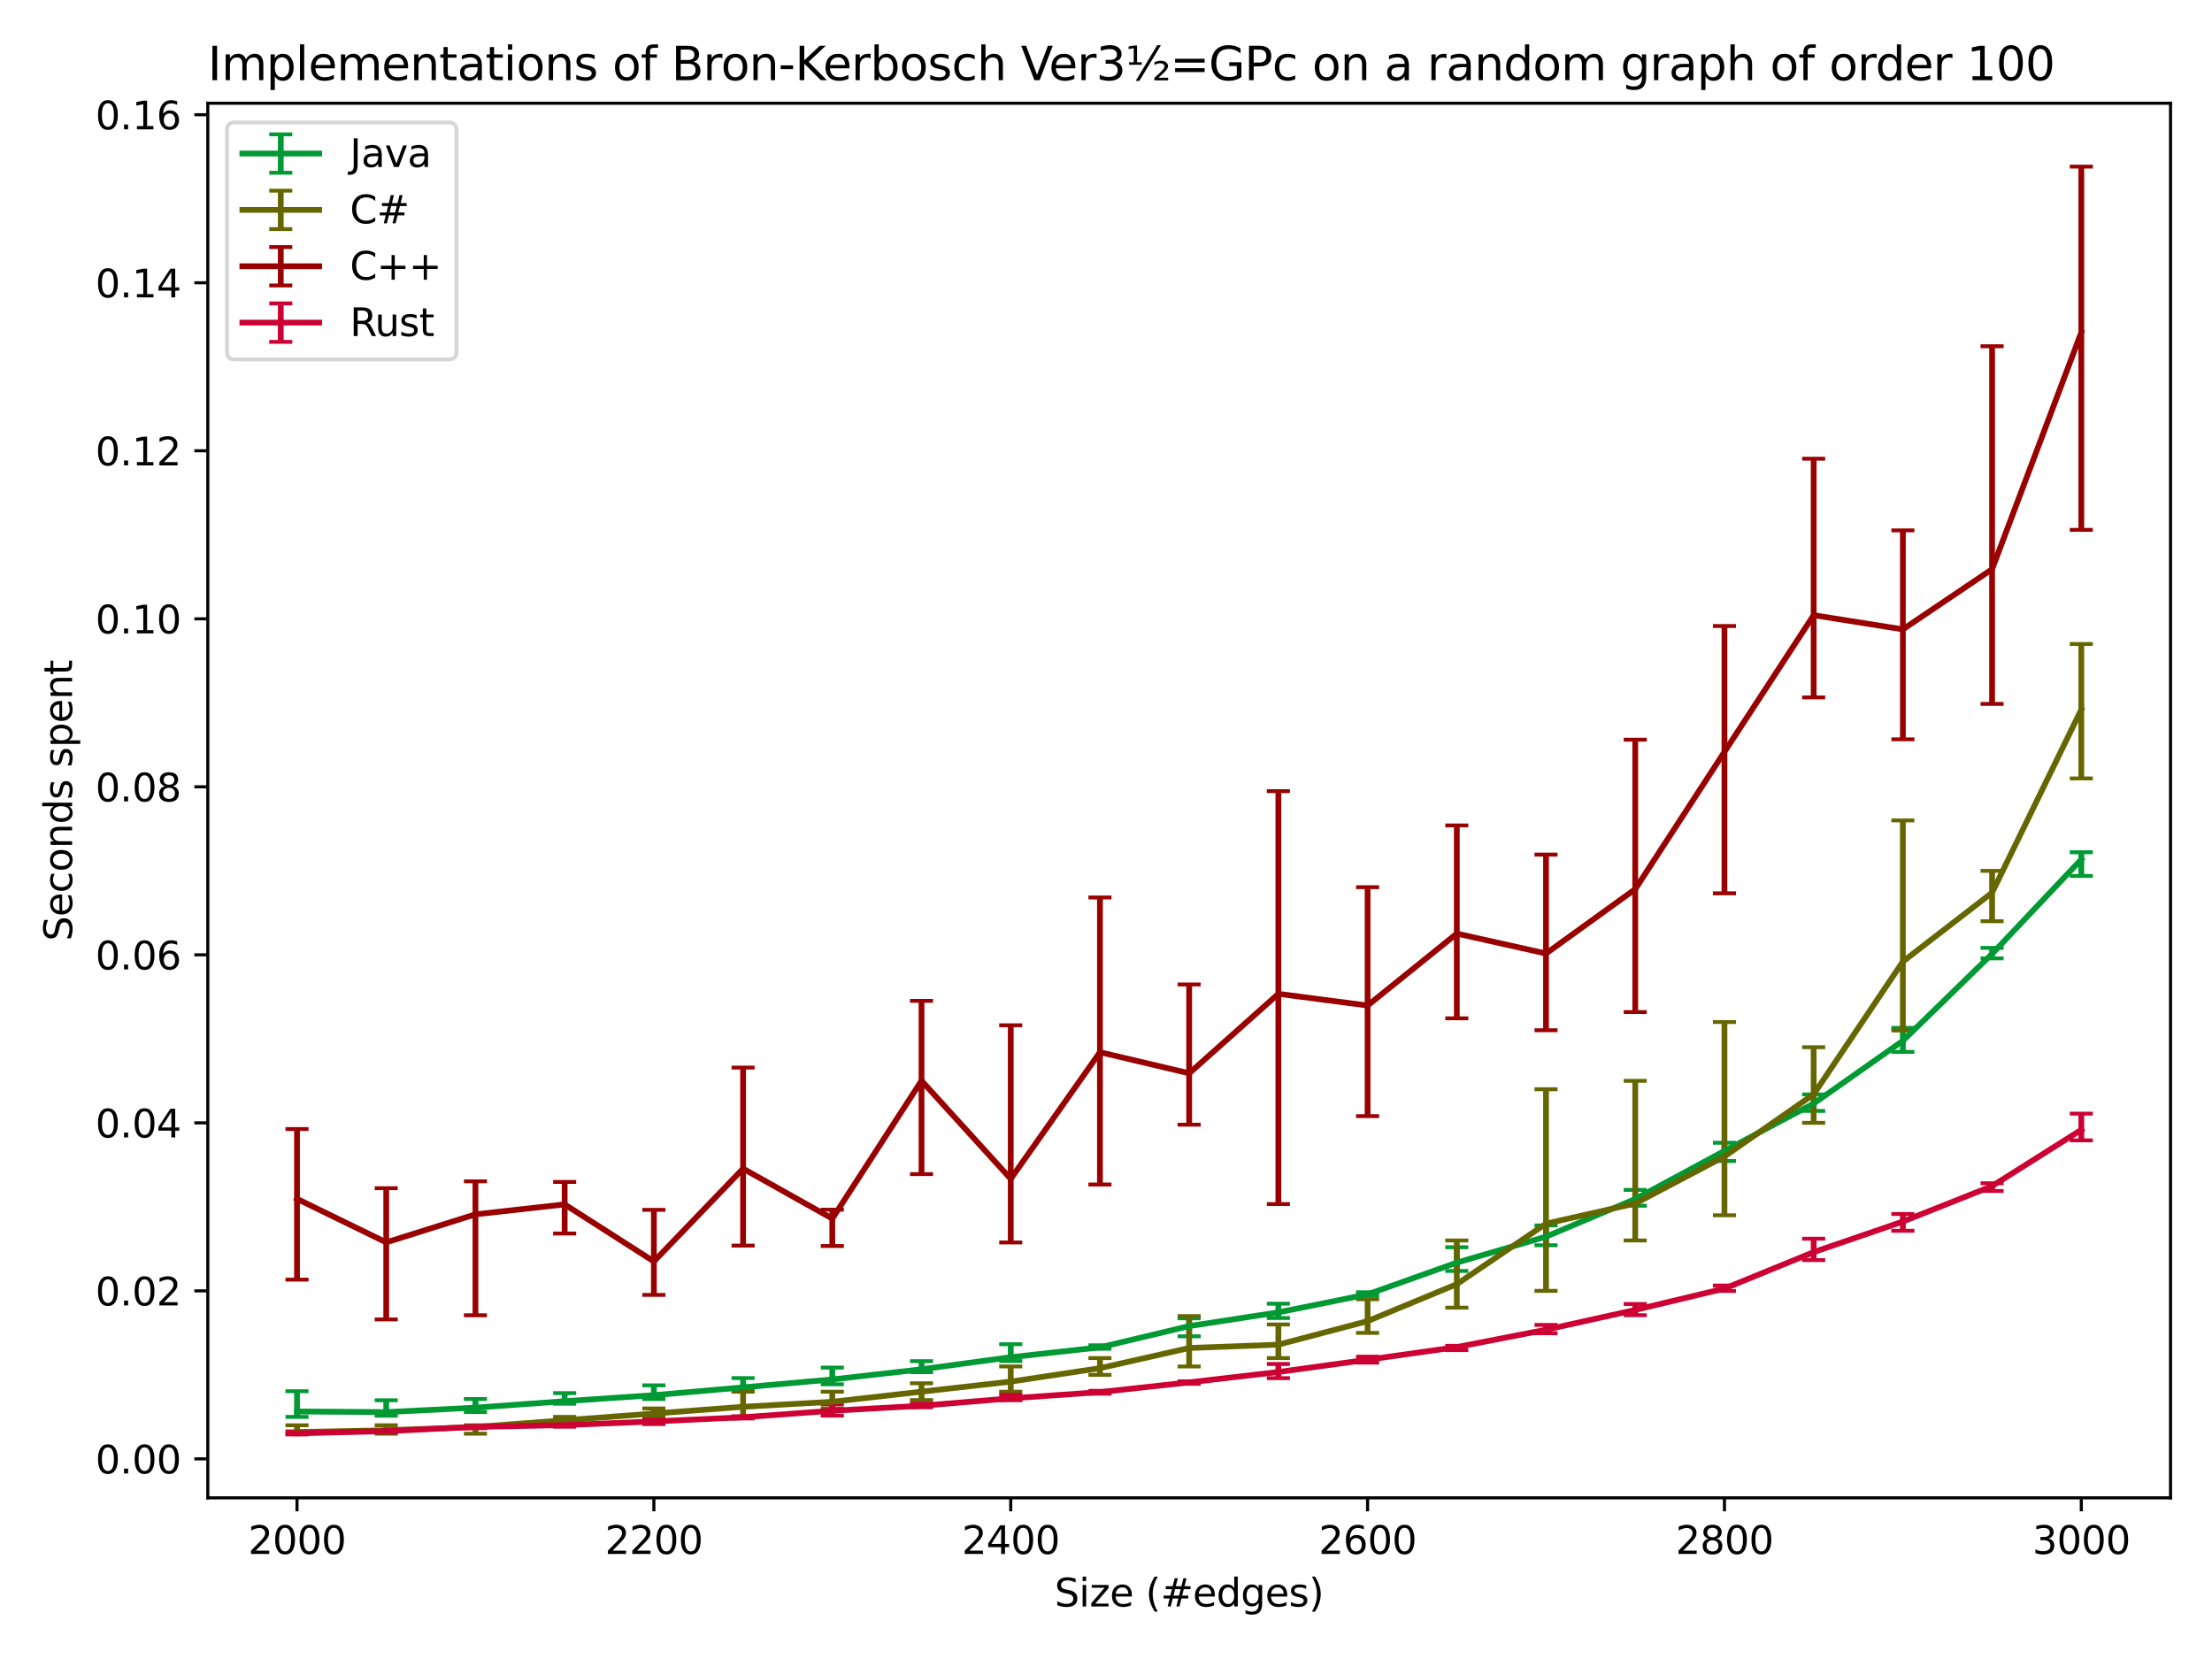 <?xml version="1.0" encoding="utf-8" standalone="no"?>
<!DOCTYPE svg PUBLIC "-//W3C//DTD SVG 1.1//EN"
  "http://www.w3.org/Graphics/SVG/1.1/DTD/svg11.dtd">
<svg xmlns:xlink="http://www.w3.org/1999/xlink" width="576pt" height="432pt" viewBox="0 0 576 432" xmlns="http://www.w3.org/2000/svg" version="1.1">
 <defs>
  <style type="text/css">*{stroke-linejoin: round; stroke-linecap: butt}</style>
 </defs>
 <g id="figure_1">
  <g id="patch_1">
   <path d="M 0 432 
L 576 432 
L 576 0 
L 0 0 
z
" style="fill: #ffffff"/>
  </g>
  <g id="axes_1">
   <g id="patch_2">
    <path d="M 54.11 390.04 
L 565.2 390.04 
L 565.2 26.88 
L 54.11 26.88 
z
" style="fill: #ffffff"/>
   </g>
   <g id="matplotlib.axis_1">
    <g id="xtick_1">
     <g id="line2d_1">
      <defs>
       <path id="mc74f61fcfc" d="M 0 0 
L 0 3.5 
" style="stroke: #000000; stroke-width: 0.8"/>
      </defs>
      <g>
       <use xlink:href="#mc74f61fcfc" x="77.341" y="390.04" style="stroke: #000000; stroke-width: 0.8"/>
      </g>
     </g>
     <g id="text_1">
      <!-- 2000 -->
      <g transform="translate(64.616 404.638)scale(0.1 -0.1)">
       <defs>
        <path id="DejaVuSans-32" d="M 1228 531 
L 3431 531 
L 3431 0 
L 469 0 
L 469 531 
Q 828 903 1448 1529 
Q 2069 2156 2228 2338 
Q 2531 2678 2651 2914 
Q 2772 3150 2772 3378 
Q 2772 3750 2511 3984 
Q 2250 4219 1831 4219 
Q 1534 4219 1204 4116 
Q 875 4013 500 3803 
L 500 4441 
Q 881 4594 1212 4672 
Q 1544 4750 1819 4750 
Q 2544 4750 2975 4387 
Q 3406 4025 3406 3419 
Q 3406 3131 3298 2873 
Q 3191 2616 2906 2266 
Q 2828 2175 2409 1742 
Q 1991 1309 1228 531 
z
" transform="scale(0.016)"/>
        <path id="DejaVuSans-30" d="M 2034 4250 
Q 1547 4250 1301 3770 
Q 1056 3291 1056 2328 
Q 1056 1369 1301 889 
Q 1547 409 2034 409 
Q 2525 409 2770 889 
Q 3016 1369 3016 2328 
Q 3016 3291 2770 3770 
Q 2525 4250 2034 4250 
z
M 2034 4750 
Q 2819 4750 3233 4129 
Q 3647 3509 3647 2328 
Q 3647 1150 3233 529 
Q 2819 -91 2034 -91 
Q 1250 -91 836 529 
Q 422 1150 422 2328 
Q 422 3509 836 4129 
Q 1250 4750 2034 4750 
z
" transform="scale(0.016)"/>
       </defs>
       <use xlink:href="#DejaVuSans-32"/>
       <use xlink:href="#DejaVuSans-30" x="63.623"/>
       <use xlink:href="#DejaVuSans-30" x="127.246"/>
       <use xlink:href="#DejaVuSans-30" x="190.869"/>
      </g>
     </g>
    </g>
    <g id="xtick_2">
     <g id="line2d_2">
      <g>
       <use xlink:href="#mc74f61fcfc" x="170.267" y="390.04" style="stroke: #000000; stroke-width: 0.8"/>
      </g>
     </g>
     <g id="text_2">
      <!-- 2200 -->
      <g transform="translate(157.542 404.638)scale(0.1 -0.1)">
       <use xlink:href="#DejaVuSans-32"/>
       <use xlink:href="#DejaVuSans-32" x="63.623"/>
       <use xlink:href="#DejaVuSans-30" x="127.246"/>
       <use xlink:href="#DejaVuSans-30" x="190.869"/>
      </g>
     </g>
    </g>
    <g id="xtick_3">
     <g id="line2d_3">
      <g>
       <use xlink:href="#mc74f61fcfc" x="263.192" y="390.04" style="stroke: #000000; stroke-width: 0.8"/>
      </g>
     </g>
     <g id="text_3">
      <!-- 2400 -->
      <g transform="translate(250.467 404.638)scale(0.1 -0.1)">
       <defs>
        <path id="DejaVuSans-34" d="M 2419 4116 
L 825 1625 
L 2419 1625 
L 2419 4116 
z
M 2253 4666 
L 3047 4666 
L 3047 1625 
L 3713 1625 
L 3713 1100 
L 3047 1100 
L 3047 0 
L 2419 0 
L 2419 1100 
L 313 1100 
L 313 1709 
L 2253 4666 
z
" transform="scale(0.016)"/>
       </defs>
       <use xlink:href="#DejaVuSans-32"/>
       <use xlink:href="#DejaVuSans-34" x="63.623"/>
       <use xlink:href="#DejaVuSans-30" x="127.246"/>
       <use xlink:href="#DejaVuSans-30" x="190.869"/>
      </g>
     </g>
    </g>
    <g id="xtick_4">
     <g id="line2d_4">
      <g>
       <use xlink:href="#mc74f61fcfc" x="356.118" y="390.04" style="stroke: #000000; stroke-width: 0.8"/>
      </g>
     </g>
     <g id="text_4">
      <!-- 2600 -->
      <g transform="translate(343.393 404.638)scale(0.1 -0.1)">
       <defs>
        <path id="DejaVuSans-36" d="M 2113 2584 
Q 1688 2584 1439 2293 
Q 1191 2003 1191 1497 
Q 1191 994 1439 701 
Q 1688 409 2113 409 
Q 2538 409 2786 701 
Q 3034 994 3034 1497 
Q 3034 2003 2786 2293 
Q 2538 2584 2113 2584 
z
M 3366 4563 
L 3366 3988 
Q 3128 4100 2886 4159 
Q 2644 4219 2406 4219 
Q 1781 4219 1451 3797 
Q 1122 3375 1075 2522 
Q 1259 2794 1537 2939 
Q 1816 3084 2150 3084 
Q 2853 3084 3261 2657 
Q 3669 2231 3669 1497 
Q 3669 778 3244 343 
Q 2819 -91 2113 -91 
Q 1303 -91 875 529 
Q 447 1150 447 2328 
Q 447 3434 972 4092 
Q 1497 4750 2381 4750 
Q 2619 4750 2861 4703 
Q 3103 4656 3366 4563 
z
" transform="scale(0.016)"/>
       </defs>
       <use xlink:href="#DejaVuSans-32"/>
       <use xlink:href="#DejaVuSans-36" x="63.623"/>
       <use xlink:href="#DejaVuSans-30" x="127.246"/>
       <use xlink:href="#DejaVuSans-30" x="190.869"/>
      </g>
     </g>
    </g>
    <g id="xtick_5">
     <g id="line2d_5">
      <g>
       <use xlink:href="#mc74f61fcfc" x="449.043" y="390.04" style="stroke: #000000; stroke-width: 0.8"/>
      </g>
     </g>
     <g id="text_5">
      <!-- 2800 -->
      <g transform="translate(436.318 404.638)scale(0.1 -0.1)">
       <defs>
        <path id="DejaVuSans-38" d="M 2034 2216 
Q 1584 2216 1326 1975 
Q 1069 1734 1069 1313 
Q 1069 891 1326 650 
Q 1584 409 2034 409 
Q 2484 409 2743 651 
Q 3003 894 3003 1313 
Q 3003 1734 2745 1975 
Q 2488 2216 2034 2216 
z
M 1403 2484 
Q 997 2584 770 2862 
Q 544 3141 544 3541 
Q 544 4100 942 4425 
Q 1341 4750 2034 4750 
Q 2731 4750 3128 4425 
Q 3525 4100 3525 3541 
Q 3525 3141 3298 2862 
Q 3072 2584 2669 2484 
Q 3125 2378 3379 2068 
Q 3634 1759 3634 1313 
Q 3634 634 3220 271 
Q 2806 -91 2034 -91 
Q 1263 -91 848 271 
Q 434 634 434 1313 
Q 434 1759 690 2068 
Q 947 2378 1403 2484 
z
M 1172 3481 
Q 1172 3119 1398 2916 
Q 1625 2713 2034 2713 
Q 2441 2713 2670 2916 
Q 2900 3119 2900 3481 
Q 2900 3844 2670 4047 
Q 2441 4250 2034 4250 
Q 1625 4250 1398 4047 
Q 1172 3844 1172 3481 
z
" transform="scale(0.016)"/>
       </defs>
       <use xlink:href="#DejaVuSans-32"/>
       <use xlink:href="#DejaVuSans-38" x="63.623"/>
       <use xlink:href="#DejaVuSans-30" x="127.246"/>
       <use xlink:href="#DejaVuSans-30" x="190.869"/>
      </g>
     </g>
    </g>
    <g id="xtick_6">
     <g id="line2d_6">
      <g>
       <use xlink:href="#mc74f61fcfc" x="541.969" y="390.04" style="stroke: #000000; stroke-width: 0.8"/>
      </g>
     </g>
     <g id="text_6">
      <!-- 3000 -->
      <g transform="translate(529.244 404.638)scale(0.1 -0.1)">
       <defs>
        <path id="DejaVuSans-33" d="M 2597 2516 
Q 3050 2419 3304 2112 
Q 3559 1806 3559 1356 
Q 3559 666 3084 287 
Q 2609 -91 1734 -91 
Q 1441 -91 1130 -33 
Q 819 25 488 141 
L 488 750 
Q 750 597 1062 519 
Q 1375 441 1716 441 
Q 2309 441 2620 675 
Q 2931 909 2931 1356 
Q 2931 1769 2642 2001 
Q 2353 2234 1838 2234 
L 1294 2234 
L 1294 2753 
L 1863 2753 
Q 2328 2753 2575 2939 
Q 2822 3125 2822 3475 
Q 2822 3834 2567 4026 
Q 2313 4219 1838 4219 
Q 1578 4219 1281 4162 
Q 984 4106 628 3988 
L 628 4550 
Q 988 4650 1302 4700 
Q 1616 4750 1894 4750 
Q 2613 4750 3031 4423 
Q 3450 4097 3450 3541 
Q 3450 3153 3228 2886 
Q 3006 2619 2597 2516 
z
" transform="scale(0.016)"/>
       </defs>
       <use xlink:href="#DejaVuSans-33"/>
       <use xlink:href="#DejaVuSans-30" x="63.623"/>
       <use xlink:href="#DejaVuSans-30" x="127.246"/>
       <use xlink:href="#DejaVuSans-30" x="190.869"/>
      </g>
     </g>
    </g>
    <g id="text_7">
     <!-- Size (#edges) -->
     <g transform="translate(274.604 418.317)scale(0.1 -0.1)">
      <defs>
       <path id="DejaVuSans-53" d="M 3425 4513 
L 3425 3897 
Q 3066 4069 2747 4153 
Q 2428 4238 2131 4238 
Q 1616 4238 1336 4038 
Q 1056 3838 1056 3469 
Q 1056 3159 1242 3001 
Q 1428 2844 1947 2747 
L 2328 2669 
Q 3034 2534 3370 2195 
Q 3706 1856 3706 1288 
Q 3706 609 3251 259 
Q 2797 -91 1919 -91 
Q 1588 -91 1214 -16 
Q 841 59 441 206 
L 441 856 
Q 825 641 1194 531 
Q 1563 422 1919 422 
Q 2459 422 2753 634 
Q 3047 847 3047 1241 
Q 3047 1584 2836 1778 
Q 2625 1972 2144 2069 
L 1759 2144 
Q 1053 2284 737 2584 
Q 422 2884 422 3419 
Q 422 4038 858 4394 
Q 1294 4750 2059 4750 
Q 2388 4750 2728 4690 
Q 3069 4631 3425 4513 
z
" transform="scale(0.016)"/>
       <path id="DejaVuSans-69" d="M 603 3500 
L 1178 3500 
L 1178 0 
L 603 0 
L 603 3500 
z
M 603 4863 
L 1178 4863 
L 1178 4134 
L 603 4134 
L 603 4863 
z
" transform="scale(0.016)"/>
       <path id="DejaVuSans-7a" d="M 353 3500 
L 3084 3500 
L 3084 2975 
L 922 459 
L 3084 459 
L 3084 0 
L 275 0 
L 275 525 
L 2438 3041 
L 353 3041 
L 353 3500 
z
" transform="scale(0.016)"/>
       <path id="DejaVuSans-65" d="M 3597 1894 
L 3597 1613 
L 953 1613 
Q 991 1019 1311 708 
Q 1631 397 2203 397 
Q 2534 397 2845 478 
Q 3156 559 3463 722 
L 3463 178 
Q 3153 47 2828 -22 
Q 2503 -91 2169 -91 
Q 1331 -91 842 396 
Q 353 884 353 1716 
Q 353 2575 817 3079 
Q 1281 3584 2069 3584 
Q 2775 3584 3186 3129 
Q 3597 2675 3597 1894 
z
M 3022 2063 
Q 3016 2534 2758 2815 
Q 2500 3097 2075 3097 
Q 1594 3097 1305 2825 
Q 1016 2553 972 2059 
L 3022 2063 
z
" transform="scale(0.016)"/>
       <path id="DejaVuSans-20" transform="scale(0.016)"/>
       <path id="DejaVuSans-28" d="M 1984 4856 
Q 1566 4138 1362 3434 
Q 1159 2731 1159 2009 
Q 1159 1288 1364 580 
Q 1569 -128 1984 -844 
L 1484 -844 
Q 1016 -109 783 600 
Q 550 1309 550 2009 
Q 550 2706 781 3412 
Q 1013 4119 1484 4856 
L 1984 4856 
z
" transform="scale(0.016)"/>
       <path id="DejaVuSans-23" d="M 3272 2816 
L 2363 2816 
L 2100 1772 
L 3016 1772 
L 3272 2816 
z
M 2803 4594 
L 2478 3297 
L 3391 3297 
L 3719 4594 
L 4219 4594 
L 3897 3297 
L 4872 3297 
L 4872 2816 
L 3775 2816 
L 3519 1772 
L 4513 1772 
L 4513 1294 
L 3397 1294 
L 3072 0 
L 2572 0 
L 2894 1294 
L 1978 1294 
L 1656 0 
L 1153 0 
L 1478 1294 
L 494 1294 
L 494 1772 
L 1594 1772 
L 1856 2816 
L 850 2816 
L 850 3297 
L 1978 3297 
L 2297 4594 
L 2803 4594 
z
" transform="scale(0.016)"/>
       <path id="DejaVuSans-64" d="M 2906 2969 
L 2906 4863 
L 3481 4863 
L 3481 0 
L 2906 0 
L 2906 525 
Q 2725 213 2448 61 
Q 2172 -91 1784 -91 
Q 1150 -91 751 415 
Q 353 922 353 1747 
Q 353 2572 751 3078 
Q 1150 3584 1784 3584 
Q 2172 3584 2448 3432 
Q 2725 3281 2906 2969 
z
M 947 1747 
Q 947 1113 1208 752 
Q 1469 391 1925 391 
Q 2381 391 2643 752 
Q 2906 1113 2906 1747 
Q 2906 2381 2643 2742 
Q 2381 3103 1925 3103 
Q 1469 3103 1208 2742 
Q 947 2381 947 1747 
z
" transform="scale(0.016)"/>
       <path id="DejaVuSans-67" d="M 2906 1791 
Q 2906 2416 2648 2759 
Q 2391 3103 1925 3103 
Q 1463 3103 1205 2759 
Q 947 2416 947 1791 
Q 947 1169 1205 825 
Q 1463 481 1925 481 
Q 2391 481 2648 825 
Q 2906 1169 2906 1791 
z
M 3481 434 
Q 3481 -459 3084 -895 
Q 2688 -1331 1869 -1331 
Q 1566 -1331 1297 -1286 
Q 1028 -1241 775 -1147 
L 775 -588 
Q 1028 -725 1275 -790 
Q 1522 -856 1778 -856 
Q 2344 -856 2625 -561 
Q 2906 -266 2906 331 
L 2906 616 
Q 2728 306 2450 153 
Q 2172 0 1784 0 
Q 1141 0 747 490 
Q 353 981 353 1791 
Q 353 2603 747 3093 
Q 1141 3584 1784 3584 
Q 2172 3584 2450 3431 
Q 2728 3278 2906 2969 
L 2906 3500 
L 3481 3500 
L 3481 434 
z
" transform="scale(0.016)"/>
       <path id="DejaVuSans-73" d="M 2834 3397 
L 2834 2853 
Q 2591 2978 2328 3040 
Q 2066 3103 1784 3103 
Q 1356 3103 1142 2972 
Q 928 2841 928 2578 
Q 928 2378 1081 2264 
Q 1234 2150 1697 2047 
L 1894 2003 
Q 2506 1872 2764 1633 
Q 3022 1394 3022 966 
Q 3022 478 2636 193 
Q 2250 -91 1575 -91 
Q 1294 -91 989 -36 
Q 684 19 347 128 
L 347 722 
Q 666 556 975 473 
Q 1284 391 1588 391 
Q 1994 391 2212 530 
Q 2431 669 2431 922 
Q 2431 1156 2273 1281 
Q 2116 1406 1581 1522 
L 1381 1569 
Q 847 1681 609 1914 
Q 372 2147 372 2553 
Q 372 3047 722 3315 
Q 1072 3584 1716 3584 
Q 2034 3584 2315 3537 
Q 2597 3491 2834 3397 
z
" transform="scale(0.016)"/>
       <path id="DejaVuSans-29" d="M 513 4856 
L 1013 4856 
Q 1481 4119 1714 3412 
Q 1947 2706 1947 2009 
Q 1947 1309 1714 600 
Q 1481 -109 1013 -844 
L 513 -844 
Q 928 -128 1133 580 
Q 1338 1288 1338 2009 
Q 1338 2731 1133 3434 
Q 928 4138 513 4856 
z
" transform="scale(0.016)"/>
      </defs>
      <use xlink:href="#DejaVuSans-53"/>
      <use xlink:href="#DejaVuSans-69" x="63.477"/>
      <use xlink:href="#DejaVuSans-7a" x="91.26"/>
      <use xlink:href="#DejaVuSans-65" x="143.75"/>
      <use xlink:href="#DejaVuSans-20" x="205.273"/>
      <use xlink:href="#DejaVuSans-28" x="237.061"/>
      <use xlink:href="#DejaVuSans-23" x="276.074"/>
      <use xlink:href="#DejaVuSans-65" x="359.863"/>
      <use xlink:href="#DejaVuSans-64" x="421.387"/>
      <use xlink:href="#DejaVuSans-67" x="484.863"/>
      <use xlink:href="#DejaVuSans-65" x="548.34"/>
      <use xlink:href="#DejaVuSans-73" x="609.863"/>
      <use xlink:href="#DejaVuSans-29" x="661.963"/>
     </g>
    </g>
   </g>
   <g id="matplotlib.axis_2">
    <g id="ytick_1">
     <g id="line2d_7">
      <defs>
       <path id="m7eb1c47a8f" d="M 0 0 
L -3.5 0 
" style="stroke: #000000; stroke-width: 0.8"/>
      </defs>
      <g>
       <use xlink:href="#m7eb1c47a8f" x="54.11" y="379.89" style="stroke: #000000; stroke-width: 0.8"/>
      </g>
     </g>
     <g id="text_8">
      <!-- 0.00 -->
      <g transform="translate(24.844 383.689)scale(0.1 -0.1)">
       <defs>
        <path id="DejaVuSans-2e" d="M 684 794 
L 1344 794 
L 1344 0 
L 684 0 
L 684 794 
z
" transform="scale(0.016)"/>
       </defs>
       <use xlink:href="#DejaVuSans-30"/>
       <use xlink:href="#DejaVuSans-2e" x="63.623"/>
       <use xlink:href="#DejaVuSans-30" x="95.41"/>
       <use xlink:href="#DejaVuSans-30" x="159.033"/>
      </g>
     </g>
    </g>
    <g id="ytick_2">
     <g id="line2d_8">
      <g>
       <use xlink:href="#m7eb1c47a8f" x="54.11" y="336.139" style="stroke: #000000; stroke-width: 0.8"/>
      </g>
     </g>
     <g id="text_9">
      <!-- 0.02 -->
      <g transform="translate(24.844 339.938)scale(0.1 -0.1)">
       <use xlink:href="#DejaVuSans-30"/>
       <use xlink:href="#DejaVuSans-2e" x="63.623"/>
       <use xlink:href="#DejaVuSans-30" x="95.41"/>
       <use xlink:href="#DejaVuSans-32" x="159.033"/>
      </g>
     </g>
    </g>
    <g id="ytick_3">
     <g id="line2d_9">
      <g>
       <use xlink:href="#m7eb1c47a8f" x="54.11" y="292.388" style="stroke: #000000; stroke-width: 0.8"/>
      </g>
     </g>
     <g id="text_10">
      <!-- 0.04 -->
      <g transform="translate(24.844 296.187)scale(0.1 -0.1)">
       <use xlink:href="#DejaVuSans-30"/>
       <use xlink:href="#DejaVuSans-2e" x="63.623"/>
       <use xlink:href="#DejaVuSans-30" x="95.41"/>
       <use xlink:href="#DejaVuSans-34" x="159.033"/>
      </g>
     </g>
    </g>
    <g id="ytick_4">
     <g id="line2d_10">
      <g>
       <use xlink:href="#m7eb1c47a8f" x="54.11" y="248.637" style="stroke: #000000; stroke-width: 0.8"/>
      </g>
     </g>
     <g id="text_11">
      <!-- 0.06 -->
      <g transform="translate(24.844 252.436)scale(0.1 -0.1)">
       <use xlink:href="#DejaVuSans-30"/>
       <use xlink:href="#DejaVuSans-2e" x="63.623"/>
       <use xlink:href="#DejaVuSans-30" x="95.41"/>
       <use xlink:href="#DejaVuSans-36" x="159.033"/>
      </g>
     </g>
    </g>
    <g id="ytick_5">
     <g id="line2d_11">
      <g>
       <use xlink:href="#m7eb1c47a8f" x="54.11" y="204.886" style="stroke: #000000; stroke-width: 0.8"/>
      </g>
     </g>
     <g id="text_12">
      <!-- 0.08 -->
      <g transform="translate(24.844 208.685)scale(0.1 -0.1)">
       <use xlink:href="#DejaVuSans-30"/>
       <use xlink:href="#DejaVuSans-2e" x="63.623"/>
       <use xlink:href="#DejaVuSans-30" x="95.41"/>
       <use xlink:href="#DejaVuSans-38" x="159.033"/>
      </g>
     </g>
    </g>
    <g id="ytick_6">
     <g id="line2d_12">
      <g>
       <use xlink:href="#m7eb1c47a8f" x="54.11" y="161.135" style="stroke: #000000; stroke-width: 0.8"/>
      </g>
     </g>
     <g id="text_13">
      <!-- 0.10 -->
      <g transform="translate(24.844 164.934)scale(0.1 -0.1)">
       <defs>
        <path id="DejaVuSans-31" d="M 794 531 
L 1825 531 
L 1825 4091 
L 703 3866 
L 703 4441 
L 1819 4666 
L 2450 4666 
L 2450 531 
L 3481 531 
L 3481 0 
L 794 0 
L 794 531 
z
" transform="scale(0.016)"/>
       </defs>
       <use xlink:href="#DejaVuSans-30"/>
       <use xlink:href="#DejaVuSans-2e" x="63.623"/>
       <use xlink:href="#DejaVuSans-31" x="95.41"/>
       <use xlink:href="#DejaVuSans-30" x="159.033"/>
      </g>
     </g>
    </g>
    <g id="ytick_7">
     <g id="line2d_13">
      <g>
       <use xlink:href="#m7eb1c47a8f" x="54.11" y="117.383" style="stroke: #000000; stroke-width: 0.8"/>
      </g>
     </g>
     <g id="text_14">
      <!-- 0.12 -->
      <g transform="translate(24.844 121.183)scale(0.1 -0.1)">
       <use xlink:href="#DejaVuSans-30"/>
       <use xlink:href="#DejaVuSans-2e" x="63.623"/>
       <use xlink:href="#DejaVuSans-31" x="95.41"/>
       <use xlink:href="#DejaVuSans-32" x="159.033"/>
      </g>
     </g>
    </g>
    <g id="ytick_8">
     <g id="line2d_14">
      <g>
       <use xlink:href="#m7eb1c47a8f" x="54.11" y="73.632" style="stroke: #000000; stroke-width: 0.8"/>
      </g>
     </g>
     <g id="text_15">
      <!-- 0.14 -->
      <g transform="translate(24.844 77.432)scale(0.1 -0.1)">
       <use xlink:href="#DejaVuSans-30"/>
       <use xlink:href="#DejaVuSans-2e" x="63.623"/>
       <use xlink:href="#DejaVuSans-31" x="95.41"/>
       <use xlink:href="#DejaVuSans-34" x="159.033"/>
      </g>
     </g>
    </g>
    <g id="ytick_9">
     <g id="line2d_15">
      <g>
       <use xlink:href="#m7eb1c47a8f" x="54.11" y="29.881" style="stroke: #000000; stroke-width: 0.8"/>
      </g>
     </g>
     <g id="text_16">
      <!-- 0.16 -->
      <g transform="translate(24.844 33.681)scale(0.1 -0.1)">
       <use xlink:href="#DejaVuSans-30"/>
       <use xlink:href="#DejaVuSans-2e" x="63.623"/>
       <use xlink:href="#DejaVuSans-31" x="95.41"/>
       <use xlink:href="#DejaVuSans-36" x="159.033"/>
      </g>
     </g>
    </g>
    <g id="text_17">
     <!-- Seconds spent -->
     <g transform="translate(18.765 245.04)rotate(-90)scale(0.1 -0.1)">
      <defs>
       <path id="DejaVuSans-63" d="M 3122 3366 
L 3122 2828 
Q 2878 2963 2633 3030 
Q 2388 3097 2138 3097 
Q 1578 3097 1268 2742 
Q 959 2388 959 1747 
Q 959 1106 1268 751 
Q 1578 397 2138 397 
Q 2388 397 2633 464 
Q 2878 531 3122 666 
L 3122 134 
Q 2881 22 2623 -34 
Q 2366 -91 2075 -91 
Q 1284 -91 818 406 
Q 353 903 353 1747 
Q 353 2603 823 3093 
Q 1294 3584 2113 3584 
Q 2378 3584 2631 3529 
Q 2884 3475 3122 3366 
z
" transform="scale(0.016)"/>
       <path id="DejaVuSans-6f" d="M 1959 3097 
Q 1497 3097 1228 2736 
Q 959 2375 959 1747 
Q 959 1119 1226 758 
Q 1494 397 1959 397 
Q 2419 397 2687 759 
Q 2956 1122 2956 1747 
Q 2956 2369 2687 2733 
Q 2419 3097 1959 3097 
z
M 1959 3584 
Q 2709 3584 3137 3096 
Q 3566 2609 3566 1747 
Q 3566 888 3137 398 
Q 2709 -91 1959 -91 
Q 1206 -91 779 398 
Q 353 888 353 1747 
Q 353 2609 779 3096 
Q 1206 3584 1959 3584 
z
" transform="scale(0.016)"/>
       <path id="DejaVuSans-6e" d="M 3513 2113 
L 3513 0 
L 2938 0 
L 2938 2094 
Q 2938 2591 2744 2837 
Q 2550 3084 2163 3084 
Q 1697 3084 1428 2787 
Q 1159 2491 1159 1978 
L 1159 0 
L 581 0 
L 581 3500 
L 1159 3500 
L 1159 2956 
Q 1366 3272 1645 3428 
Q 1925 3584 2291 3584 
Q 2894 3584 3203 3211 
Q 3513 2838 3513 2113 
z
" transform="scale(0.016)"/>
       <path id="DejaVuSans-70" d="M 1159 525 
L 1159 -1331 
L 581 -1331 
L 581 3500 
L 1159 3500 
L 1159 2969 
Q 1341 3281 1617 3432 
Q 1894 3584 2278 3584 
Q 2916 3584 3314 3078 
Q 3713 2572 3713 1747 
Q 3713 922 3314 415 
Q 2916 -91 2278 -91 
Q 1894 -91 1617 61 
Q 1341 213 1159 525 
z
M 3116 1747 
Q 3116 2381 2855 2742 
Q 2594 3103 2138 3103 
Q 1681 3103 1420 2742 
Q 1159 2381 1159 1747 
Q 1159 1113 1420 752 
Q 1681 391 2138 391 
Q 2594 391 2855 752 
Q 3116 1113 3116 1747 
z
" transform="scale(0.016)"/>
       <path id="DejaVuSans-74" d="M 1172 4494 
L 1172 3500 
L 2356 3500 
L 2356 3053 
L 1172 3053 
L 1172 1153 
Q 1172 725 1289 603 
Q 1406 481 1766 481 
L 2356 481 
L 2356 0 
L 1766 0 
Q 1100 0 847 248 
Q 594 497 594 1153 
L 594 3053 
L 172 3053 
L 172 3500 
L 594 3500 
L 594 4494 
L 1172 4494 
z
" transform="scale(0.016)"/>
      </defs>
      <use xlink:href="#DejaVuSans-53"/>
      <use xlink:href="#DejaVuSans-65" x="63.477"/>
      <use xlink:href="#DejaVuSans-63" x="125"/>
      <use xlink:href="#DejaVuSans-6f" x="179.98"/>
      <use xlink:href="#DejaVuSans-6e" x="241.162"/>
      <use xlink:href="#DejaVuSans-64" x="304.541"/>
      <use xlink:href="#DejaVuSans-73" x="368.018"/>
      <use xlink:href="#DejaVuSans-20" x="420.117"/>
      <use xlink:href="#DejaVuSans-73" x="451.904"/>
      <use xlink:href="#DejaVuSans-70" x="504.004"/>
      <use xlink:href="#DejaVuSans-65" x="567.48"/>
      <use xlink:href="#DejaVuSans-6e" x="629.004"/>
      <use xlink:href="#DejaVuSans-74" x="692.383"/>
     </g>
    </g>
   </g>
   <g id="LineCollection_1">
    <path d="M 77.341 368.957 
L 77.341 362.276 
" clip-path="url(#pab9570f9ef)" style="fill: none; stroke: #009933; stroke-width: 1.5"/>
    <path d="M 100.573 368.653 
L 100.573 364.63 
" clip-path="url(#pab9570f9ef)" style="fill: none; stroke: #009933; stroke-width: 1.5"/>
    <path d="M 123.804 367.688 
L 123.804 364.304 
" clip-path="url(#pab9570f9ef)" style="fill: none; stroke: #009933; stroke-width: 1.5"/>
    <path d="M 147.035 365.522 
L 147.035 362.766 
" clip-path="url(#pab9570f9ef)" style="fill: none; stroke: #009933; stroke-width: 1.5"/>
    <path d="M 170.267 364.308 
L 170.267 360.74 
" clip-path="url(#pab9570f9ef)" style="fill: none; stroke: #009933; stroke-width: 1.5"/>
    <path d="M 193.498 362.188 
L 193.498 358.85 
" clip-path="url(#pab9570f9ef)" style="fill: none; stroke: #009933; stroke-width: 1.5"/>
    <path d="M 216.73 360.467 
L 216.73 356.122 
" clip-path="url(#pab9570f9ef)" style="fill: none; stroke: #009933; stroke-width: 1.5"/>
    <path d="M 239.961 357.317 
L 239.961 354.436 
" clip-path="url(#pab9570f9ef)" style="fill: none; stroke: #009933; stroke-width: 1.5"/>
    <path d="M 263.192 354.414 
L 263.192 350.025 
" clip-path="url(#pab9570f9ef)" style="fill: none; stroke: #009933; stroke-width: 1.5"/>
    <path d="M 286.424 351.22 
L 286.424 350.316 
" clip-path="url(#pab9570f9ef)" style="fill: none; stroke: #009933; stroke-width: 1.5"/>
    <path d="M 309.655 347.978 
L 309.655 343.288 
" clip-path="url(#pab9570f9ef)" style="fill: none; stroke: #009933; stroke-width: 1.5"/>
    <path d="M 332.886 343.209 
L 332.886 339.481 
" clip-path="url(#pab9570f9ef)" style="fill: none; stroke: #009933; stroke-width: 1.5"/>
    <path d="M 356.118 337.403 
L 356.118 336.498 
" clip-path="url(#pab9570f9ef)" style="fill: none; stroke: #009933; stroke-width: 1.5"/>
    <path d="M 379.349 330.954 
L 379.349 324.785 
" clip-path="url(#pab9570f9ef)" style="fill: none; stroke: #009933; stroke-width: 1.5"/>
    <path d="M 402.58 324.26 
L 402.58 319.093 
" clip-path="url(#pab9570f9ef)" style="fill: none; stroke: #009933; stroke-width: 1.5"/>
    <path d="M 425.812 313.972 
L 425.812 309.851 
" clip-path="url(#pab9570f9ef)" style="fill: none; stroke: #009933; stroke-width: 1.5"/>
    <path d="M 449.043 302.319 
L 449.043 297.57 
" clip-path="url(#pab9570f9ef)" style="fill: none; stroke: #009933; stroke-width: 1.5"/>
    <path d="M 472.275 289.286 
L 472.275 284.976 
" clip-path="url(#pab9570f9ef)" style="fill: none; stroke: #009933; stroke-width: 1.5"/>
    <path d="M 495.506 273.907 
L 495.506 267.658 
" clip-path="url(#pab9570f9ef)" style="fill: none; stroke: #009933; stroke-width: 1.5"/>
    <path d="M 518.737 249.566 
L 518.737 246.832 
" clip-path="url(#pab9570f9ef)" style="fill: none; stroke: #009933; stroke-width: 1.5"/>
    <path d="M 541.969 228.093 
L 541.969 221.92 
" clip-path="url(#pab9570f9ef)" style="fill: none; stroke: #009933; stroke-width: 1.5"/>
   </g>
   <g id="line2d_16">
    <defs>
     <path id="m567d63a80a" d="M 3 0 
L -3 -0 
" style="stroke: #009933"/>
    </defs>
    <g clip-path="url(#pab9570f9ef)">
     <use xlink:href="#m567d63a80a" x="77.341" y="368.957" style="fill: #009933; stroke: #009933"/>
     <use xlink:href="#m567d63a80a" x="100.573" y="368.653" style="fill: #009933; stroke: #009933"/>
     <use xlink:href="#m567d63a80a" x="123.804" y="367.688" style="fill: #009933; stroke: #009933"/>
     <use xlink:href="#m567d63a80a" x="147.035" y="365.522" style="fill: #009933; stroke: #009933"/>
     <use xlink:href="#m567d63a80a" x="170.267" y="364.308" style="fill: #009933; stroke: #009933"/>
     <use xlink:href="#m567d63a80a" x="193.498" y="362.188" style="fill: #009933; stroke: #009933"/>
     <use xlink:href="#m567d63a80a" x="216.73" y="360.467" style="fill: #009933; stroke: #009933"/>
     <use xlink:href="#m567d63a80a" x="239.961" y="357.317" style="fill: #009933; stroke: #009933"/>
     <use xlink:href="#m567d63a80a" x="263.192" y="354.414" style="fill: #009933; stroke: #009933"/>
     <use xlink:href="#m567d63a80a" x="286.424" y="351.22" style="fill: #009933; stroke: #009933"/>
     <use xlink:href="#m567d63a80a" x="309.655" y="347.978" style="fill: #009933; stroke: #009933"/>
     <use xlink:href="#m567d63a80a" x="332.886" y="343.209" style="fill: #009933; stroke: #009933"/>
     <use xlink:href="#m567d63a80a" x="356.118" y="337.403" style="fill: #009933; stroke: #009933"/>
     <use xlink:href="#m567d63a80a" x="379.349" y="330.954" style="fill: #009933; stroke: #009933"/>
     <use xlink:href="#m567d63a80a" x="402.58" y="324.26" style="fill: #009933; stroke: #009933"/>
     <use xlink:href="#m567d63a80a" x="425.812" y="313.972" style="fill: #009933; stroke: #009933"/>
     <use xlink:href="#m567d63a80a" x="449.043" y="302.319" style="fill: #009933; stroke: #009933"/>
     <use xlink:href="#m567d63a80a" x="472.275" y="289.286" style="fill: #009933; stroke: #009933"/>
     <use xlink:href="#m567d63a80a" x="495.506" y="273.907" style="fill: #009933; stroke: #009933"/>
     <use xlink:href="#m567d63a80a" x="518.737" y="249.566" style="fill: #009933; stroke: #009933"/>
     <use xlink:href="#m567d63a80a" x="541.969" y="228.093" style="fill: #009933; stroke: #009933"/>
    </g>
   </g>
   <g id="line2d_17">
    <g clip-path="url(#pab9570f9ef)">
     <use xlink:href="#m567d63a80a" x="77.341" y="362.276" style="fill: #009933; stroke: #009933"/>
     <use xlink:href="#m567d63a80a" x="100.573" y="364.63" style="fill: #009933; stroke: #009933"/>
     <use xlink:href="#m567d63a80a" x="123.804" y="364.304" style="fill: #009933; stroke: #009933"/>
     <use xlink:href="#m567d63a80a" x="147.035" y="362.766" style="fill: #009933; stroke: #009933"/>
     <use xlink:href="#m567d63a80a" x="170.267" y="360.74" style="fill: #009933; stroke: #009933"/>
     <use xlink:href="#m567d63a80a" x="193.498" y="358.85" style="fill: #009933; stroke: #009933"/>
     <use xlink:href="#m567d63a80a" x="216.73" y="356.122" style="fill: #009933; stroke: #009933"/>
     <use xlink:href="#m567d63a80a" x="239.961" y="354.436" style="fill: #009933; stroke: #009933"/>
     <use xlink:href="#m567d63a80a" x="263.192" y="350.025" style="fill: #009933; stroke: #009933"/>
     <use xlink:href="#m567d63a80a" x="286.424" y="350.316" style="fill: #009933; stroke: #009933"/>
     <use xlink:href="#m567d63a80a" x="309.655" y="343.288" style="fill: #009933; stroke: #009933"/>
     <use xlink:href="#m567d63a80a" x="332.886" y="339.481" style="fill: #009933; stroke: #009933"/>
     <use xlink:href="#m567d63a80a" x="356.118" y="336.498" style="fill: #009933; stroke: #009933"/>
     <use xlink:href="#m567d63a80a" x="379.349" y="324.785" style="fill: #009933; stroke: #009933"/>
     <use xlink:href="#m567d63a80a" x="402.58" y="319.093" style="fill: #009933; stroke: #009933"/>
     <use xlink:href="#m567d63a80a" x="425.812" y="309.851" style="fill: #009933; stroke: #009933"/>
     <use xlink:href="#m567d63a80a" x="449.043" y="297.57" style="fill: #009933; stroke: #009933"/>
     <use xlink:href="#m567d63a80a" x="472.275" y="284.976" style="fill: #009933; stroke: #009933"/>
     <use xlink:href="#m567d63a80a" x="495.506" y="267.658" style="fill: #009933; stroke: #009933"/>
     <use xlink:href="#m567d63a80a" x="518.737" y="246.832" style="fill: #009933; stroke: #009933"/>
     <use xlink:href="#m567d63a80a" x="541.969" y="221.92" style="fill: #009933; stroke: #009933"/>
    </g>
   </g>
   <g id="LineCollection_2">
    <path d="M 77.341 373.327 
L 77.341 371.14 
" clip-path="url(#pab9570f9ef)" style="fill: none; stroke: #666600; stroke-width: 1.5"/>
    <path d="M 100.573 373.327 
L 100.573 371.14 
" clip-path="url(#pab9570f9ef)" style="fill: none; stroke: #666600; stroke-width: 1.5"/>
    <path d="M 123.804 373.327 
L 123.804 371.14 
" clip-path="url(#pab9570f9ef)" style="fill: none; stroke: #666600; stroke-width: 1.5"/>
    <path d="M 147.035 371.14 
L 147.035 368.952 
" clip-path="url(#pab9570f9ef)" style="fill: none; stroke: #666600; stroke-width: 1.5"/>
    <path d="M 170.267 368.952 
L 170.267 366.765 
" clip-path="url(#pab9570f9ef)" style="fill: none; stroke: #666600; stroke-width: 1.5"/>
    <path d="M 193.498 368.952 
L 193.498 362.39 
" clip-path="url(#pab9570f9ef)" style="fill: none; stroke: #666600; stroke-width: 1.5"/>
    <path d="M 216.73 366.765 
L 216.73 362.39 
" clip-path="url(#pab9570f9ef)" style="fill: none; stroke: #666600; stroke-width: 1.5"/>
    <path d="M 239.961 364.577 
L 239.961 360.202 
" clip-path="url(#pab9570f9ef)" style="fill: none; stroke: #666600; stroke-width: 1.5"/>
    <path d="M 263.192 362.39 
L 263.192 355.827 
" clip-path="url(#pab9570f9ef)" style="fill: none; stroke: #666600; stroke-width: 1.5"/>
    <path d="M 286.424 358.014 
L 286.424 353.639 
" clip-path="url(#pab9570f9ef)" style="fill: none; stroke: #666600; stroke-width: 1.5"/>
    <path d="M 309.655 355.827 
L 309.655 342.702 
" clip-path="url(#pab9570f9ef)" style="fill: none; stroke: #666600; stroke-width: 1.5"/>
    <path d="M 332.886 353.639 
L 332.886 344.889 
" clip-path="url(#pab9570f9ef)" style="fill: none; stroke: #666600; stroke-width: 1.5"/>
    <path d="M 356.118 347.077 
L 356.118 338.326 
" clip-path="url(#pab9570f9ef)" style="fill: none; stroke: #666600; stroke-width: 1.5"/>
    <path d="M 379.349 340.514 
L 379.349 323.014 
" clip-path="url(#pab9570f9ef)" style="fill: none; stroke: #666600; stroke-width: 1.5"/>
    <path d="M 402.58 336.139 
L 402.58 283.638 
" clip-path="url(#pab9570f9ef)" style="fill: none; stroke: #666600; stroke-width: 1.5"/>
    <path d="M 425.812 323.014 
L 425.812 281.45 
" clip-path="url(#pab9570f9ef)" style="fill: none; stroke: #666600; stroke-width: 1.5"/>
    <path d="M 449.043 316.451 
L 449.043 266.137 
" clip-path="url(#pab9570f9ef)" style="fill: none; stroke: #666600; stroke-width: 1.5"/>
    <path d="M 472.275 292.388 
L 472.275 272.7 
" clip-path="url(#pab9570f9ef)" style="fill: none; stroke: #666600; stroke-width: 1.5"/>
    <path d="M 495.506 268.325 
L 495.506 213.636 
" clip-path="url(#pab9570f9ef)" style="fill: none; stroke: #666600; stroke-width: 1.5"/>
    <path d="M 518.737 239.887 
L 518.737 226.761 
" clip-path="url(#pab9570f9ef)" style="fill: none; stroke: #666600; stroke-width: 1.5"/>
    <path d="M 541.969 202.698 
L 541.969 167.697 
" clip-path="url(#pab9570f9ef)" style="fill: none; stroke: #666600; stroke-width: 1.5"/>
   </g>
   <g id="line2d_18">
    <defs>
     <path id="ma612d83d5a" d="M 3 0 
L -3 -0 
" style="stroke: #666600"/>
    </defs>
    <g clip-path="url(#pab9570f9ef)">
     <use xlink:href="#ma612d83d5a" x="77.341" y="373.327" style="fill: #666600; stroke: #666600"/>
     <use xlink:href="#ma612d83d5a" x="100.573" y="373.327" style="fill: #666600; stroke: #666600"/>
     <use xlink:href="#ma612d83d5a" x="123.804" y="373.327" style="fill: #666600; stroke: #666600"/>
     <use xlink:href="#ma612d83d5a" x="147.035" y="371.14" style="fill: #666600; stroke: #666600"/>
     <use xlink:href="#ma612d83d5a" x="170.267" y="368.952" style="fill: #666600; stroke: #666600"/>
     <use xlink:href="#ma612d83d5a" x="193.498" y="368.952" style="fill: #666600; stroke: #666600"/>
     <use xlink:href="#ma612d83d5a" x="216.73" y="366.765" style="fill: #666600; stroke: #666600"/>
     <use xlink:href="#ma612d83d5a" x="239.961" y="364.577" style="fill: #666600; stroke: #666600"/>
     <use xlink:href="#ma612d83d5a" x="263.192" y="362.39" style="fill: #666600; stroke: #666600"/>
     <use xlink:href="#ma612d83d5a" x="286.424" y="358.014" style="fill: #666600; stroke: #666600"/>
     <use xlink:href="#ma612d83d5a" x="309.655" y="355.827" style="fill: #666600; stroke: #666600"/>
     <use xlink:href="#ma612d83d5a" x="332.886" y="353.639" style="fill: #666600; stroke: #666600"/>
     <use xlink:href="#ma612d83d5a" x="356.118" y="347.077" style="fill: #666600; stroke: #666600"/>
     <use xlink:href="#ma612d83d5a" x="379.349" y="340.514" style="fill: #666600; stroke: #666600"/>
     <use xlink:href="#ma612d83d5a" x="402.58" y="336.139" style="fill: #666600; stroke: #666600"/>
     <use xlink:href="#ma612d83d5a" x="425.812" y="323.014" style="fill: #666600; stroke: #666600"/>
     <use xlink:href="#ma612d83d5a" x="449.043" y="316.451" style="fill: #666600; stroke: #666600"/>
     <use xlink:href="#ma612d83d5a" x="472.275" y="292.388" style="fill: #666600; stroke: #666600"/>
     <use xlink:href="#ma612d83d5a" x="495.506" y="268.325" style="fill: #666600; stroke: #666600"/>
     <use xlink:href="#ma612d83d5a" x="518.737" y="239.887" style="fill: #666600; stroke: #666600"/>
     <use xlink:href="#ma612d83d5a" x="541.969" y="202.698" style="fill: #666600; stroke: #666600"/>
    </g>
   </g>
   <g id="line2d_19">
    <g clip-path="url(#pab9570f9ef)">
     <use xlink:href="#ma612d83d5a" x="77.341" y="371.14" style="fill: #666600; stroke: #666600"/>
     <use xlink:href="#ma612d83d5a" x="100.573" y="371.14" style="fill: #666600; stroke: #666600"/>
     <use xlink:href="#ma612d83d5a" x="123.804" y="371.14" style="fill: #666600; stroke: #666600"/>
     <use xlink:href="#ma612d83d5a" x="147.035" y="368.952" style="fill: #666600; stroke: #666600"/>
     <use xlink:href="#ma612d83d5a" x="170.267" y="366.765" style="fill: #666600; stroke: #666600"/>
     <use xlink:href="#ma612d83d5a" x="193.498" y="362.39" style="fill: #666600; stroke: #666600"/>
     <use xlink:href="#ma612d83d5a" x="216.73" y="362.39" style="fill: #666600; stroke: #666600"/>
     <use xlink:href="#ma612d83d5a" x="239.961" y="360.202" style="fill: #666600; stroke: #666600"/>
     <use xlink:href="#ma612d83d5a" x="263.192" y="355.827" style="fill: #666600; stroke: #666600"/>
     <use xlink:href="#ma612d83d5a" x="286.424" y="353.639" style="fill: #666600; stroke: #666600"/>
     <use xlink:href="#ma612d83d5a" x="309.655" y="342.702" style="fill: #666600; stroke: #666600"/>
     <use xlink:href="#ma612d83d5a" x="332.886" y="344.889" style="fill: #666600; stroke: #666600"/>
     <use xlink:href="#ma612d83d5a" x="356.118" y="338.326" style="fill: #666600; stroke: #666600"/>
     <use xlink:href="#ma612d83d5a" x="379.349" y="323.014" style="fill: #666600; stroke: #666600"/>
     <use xlink:href="#ma612d83d5a" x="402.58" y="283.638" style="fill: #666600; stroke: #666600"/>
     <use xlink:href="#ma612d83d5a" x="425.812" y="281.45" style="fill: #666600; stroke: #666600"/>
     <use xlink:href="#ma612d83d5a" x="449.043" y="266.137" style="fill: #666600; stroke: #666600"/>
     <use xlink:href="#ma612d83d5a" x="472.275" y="272.7" style="fill: #666600; stroke: #666600"/>
     <use xlink:href="#ma612d83d5a" x="495.506" y="213.636" style="fill: #666600; stroke: #666600"/>
     <use xlink:href="#ma612d83d5a" x="518.737" y="226.761" style="fill: #666600; stroke: #666600"/>
     <use xlink:href="#ma612d83d5a" x="541.969" y="167.697" style="fill: #666600; stroke: #666600"/>
    </g>
   </g>
   <g id="LineCollection_3">
    <path d="M 77.341 333.208 
L 77.341 293.994 
" clip-path="url(#pab9570f9ef)" style="fill: none; stroke: #990000; stroke-width: 1.5"/>
    <path d="M 100.573 343.583 
L 100.573 309.41 
" clip-path="url(#pab9570f9ef)" style="fill: none; stroke: #990000; stroke-width: 1.5"/>
    <path d="M 123.804 342.497 
L 123.804 307.621 
" clip-path="url(#pab9570f9ef)" style="fill: none; stroke: #990000; stroke-width: 1.5"/>
    <path d="M 147.035 321.207 
L 147.035 307.778 
" clip-path="url(#pab9570f9ef)" style="fill: none; stroke: #990000; stroke-width: 1.5"/>
    <path d="M 170.267 337.189 
L 170.267 315.043 
" clip-path="url(#pab9570f9ef)" style="fill: none; stroke: #990000; stroke-width: 1.5"/>
    <path d="M 193.498 324.353 
L 193.498 277.992 
" clip-path="url(#pab9570f9ef)" style="fill: none; stroke: #990000; stroke-width: 1.5"/>
    <path d="M 216.73 324.46 
L 216.73 314.995 
" clip-path="url(#pab9570f9ef)" style="fill: none; stroke: #990000; stroke-width: 1.5"/>
    <path d="M 239.961 305.734 
L 239.961 260.619 
" clip-path="url(#pab9570f9ef)" style="fill: none; stroke: #990000; stroke-width: 1.5"/>
    <path d="M 263.192 323.537 
L 263.192 266.976 
" clip-path="url(#pab9570f9ef)" style="fill: none; stroke: #990000; stroke-width: 1.5"/>
    <path d="M 286.424 308.444 
L 286.424 233.702 
" clip-path="url(#pab9570f9ef)" style="fill: none; stroke: #990000; stroke-width: 1.5"/>
    <path d="M 309.655 292.867 
L 309.655 256.351 
" clip-path="url(#pab9570f9ef)" style="fill: none; stroke: #990000; stroke-width: 1.5"/>
    <path d="M 332.886 313.531 
L 332.886 206.021 
" clip-path="url(#pab9570f9ef)" style="fill: none; stroke: #990000; stroke-width: 1.5"/>
    <path d="M 356.118 290.628 
L 356.118 231.021 
" clip-path="url(#pab9570f9ef)" style="fill: none; stroke: #990000; stroke-width: 1.5"/>
    <path d="M 379.349 265.168 
L 379.349 214.937 
" clip-path="url(#pab9570f9ef)" style="fill: none; stroke: #990000; stroke-width: 1.5"/>
    <path d="M 402.58 268.275 
L 402.58 222.537 
" clip-path="url(#pab9570f9ef)" style="fill: none; stroke: #990000; stroke-width: 1.5"/>
    <path d="M 425.812 263.536 
L 425.812 192.603 
" clip-path="url(#pab9570f9ef)" style="fill: none; stroke: #990000; stroke-width: 1.5"/>
    <path d="M 449.043 232.611 
L 449.043 163.015 
" clip-path="url(#pab9570f9ef)" style="fill: none; stroke: #990000; stroke-width: 1.5"/>
    <path d="M 472.275 181.608 
L 472.275 119.449 
" clip-path="url(#pab9570f9ef)" style="fill: none; stroke: #990000; stroke-width: 1.5"/>
    <path d="M 495.506 192.516 
L 495.506 138.113 
" clip-path="url(#pab9570f9ef)" style="fill: none; stroke: #990000; stroke-width: 1.5"/>
    <path d="M 518.737 183.294 
L 518.737 90.162 
" clip-path="url(#pab9570f9ef)" style="fill: none; stroke: #990000; stroke-width: 1.5"/>
    <path d="M 541.969 137.977 
L 541.969 43.387 
" clip-path="url(#pab9570f9ef)" style="fill: none; stroke: #990000; stroke-width: 1.5"/>
   </g>
   <g id="line2d_20">
    <defs>
     <path id="md9b07cde7a" d="M 3 0 
L -3 -0 
" style="stroke: #990000"/>
    </defs>
    <g clip-path="url(#pab9570f9ef)">
     <use xlink:href="#md9b07cde7a" x="77.341" y="333.208" style="fill: #990000; stroke: #990000"/>
     <use xlink:href="#md9b07cde7a" x="100.573" y="343.583" style="fill: #990000; stroke: #990000"/>
     <use xlink:href="#md9b07cde7a" x="123.804" y="342.497" style="fill: #990000; stroke: #990000"/>
     <use xlink:href="#md9b07cde7a" x="147.035" y="321.207" style="fill: #990000; stroke: #990000"/>
     <use xlink:href="#md9b07cde7a" x="170.267" y="337.189" style="fill: #990000; stroke: #990000"/>
     <use xlink:href="#md9b07cde7a" x="193.498" y="324.353" style="fill: #990000; stroke: #990000"/>
     <use xlink:href="#md9b07cde7a" x="216.73" y="324.46" style="fill: #990000; stroke: #990000"/>
     <use xlink:href="#md9b07cde7a" x="239.961" y="305.734" style="fill: #990000; stroke: #990000"/>
     <use xlink:href="#md9b07cde7a" x="263.192" y="323.537" style="fill: #990000; stroke: #990000"/>
     <use xlink:href="#md9b07cde7a" x="286.424" y="308.444" style="fill: #990000; stroke: #990000"/>
     <use xlink:href="#md9b07cde7a" x="309.655" y="292.867" style="fill: #990000; stroke: #990000"/>
     <use xlink:href="#md9b07cde7a" x="332.886" y="313.531" style="fill: #990000; stroke: #990000"/>
     <use xlink:href="#md9b07cde7a" x="356.118" y="290.628" style="fill: #990000; stroke: #990000"/>
     <use xlink:href="#md9b07cde7a" x="379.349" y="265.168" style="fill: #990000; stroke: #990000"/>
     <use xlink:href="#md9b07cde7a" x="402.58" y="268.275" style="fill: #990000; stroke: #990000"/>
     <use xlink:href="#md9b07cde7a" x="425.812" y="263.536" style="fill: #990000; stroke: #990000"/>
     <use xlink:href="#md9b07cde7a" x="449.043" y="232.611" style="fill: #990000; stroke: #990000"/>
     <use xlink:href="#md9b07cde7a" x="472.275" y="181.608" style="fill: #990000; stroke: #990000"/>
     <use xlink:href="#md9b07cde7a" x="495.506" y="192.516" style="fill: #990000; stroke: #990000"/>
     <use xlink:href="#md9b07cde7a" x="518.737" y="183.294" style="fill: #990000; stroke: #990000"/>
     <use xlink:href="#md9b07cde7a" x="541.969" y="137.977" style="fill: #990000; stroke: #990000"/>
    </g>
   </g>
   <g id="line2d_21">
    <g clip-path="url(#pab9570f9ef)">
     <use xlink:href="#md9b07cde7a" x="77.341" y="293.994" style="fill: #990000; stroke: #990000"/>
     <use xlink:href="#md9b07cde7a" x="100.573" y="309.41" style="fill: #990000; stroke: #990000"/>
     <use xlink:href="#md9b07cde7a" x="123.804" y="307.621" style="fill: #990000; stroke: #990000"/>
     <use xlink:href="#md9b07cde7a" x="147.035" y="307.778" style="fill: #990000; stroke: #990000"/>
     <use xlink:href="#md9b07cde7a" x="170.267" y="315.043" style="fill: #990000; stroke: #990000"/>
     <use xlink:href="#md9b07cde7a" x="193.498" y="277.992" style="fill: #990000; stroke: #990000"/>
     <use xlink:href="#md9b07cde7a" x="216.73" y="314.995" style="fill: #990000; stroke: #990000"/>
     <use xlink:href="#md9b07cde7a" x="239.961" y="260.619" style="fill: #990000; stroke: #990000"/>
     <use xlink:href="#md9b07cde7a" x="263.192" y="266.976" style="fill: #990000; stroke: #990000"/>
     <use xlink:href="#md9b07cde7a" x="286.424" y="233.702" style="fill: #990000; stroke: #990000"/>
     <use xlink:href="#md9b07cde7a" x="309.655" y="256.351" style="fill: #990000; stroke: #990000"/>
     <use xlink:href="#md9b07cde7a" x="332.886" y="206.021" style="fill: #990000; stroke: #990000"/>
     <use xlink:href="#md9b07cde7a" x="356.118" y="231.021" style="fill: #990000; stroke: #990000"/>
     <use xlink:href="#md9b07cde7a" x="379.349" y="214.937" style="fill: #990000; stroke: #990000"/>
     <use xlink:href="#md9b07cde7a" x="402.58" y="222.537" style="fill: #990000; stroke: #990000"/>
     <use xlink:href="#md9b07cde7a" x="425.812" y="192.603" style="fill: #990000; stroke: #990000"/>
     <use xlink:href="#md9b07cde7a" x="449.043" y="163.015" style="fill: #990000; stroke: #990000"/>
     <use xlink:href="#md9b07cde7a" x="472.275" y="119.449" style="fill: #990000; stroke: #990000"/>
     <use xlink:href="#md9b07cde7a" x="495.506" y="138.113" style="fill: #990000; stroke: #990000"/>
     <use xlink:href="#md9b07cde7a" x="518.737" y="90.162" style="fill: #990000; stroke: #990000"/>
     <use xlink:href="#md9b07cde7a" x="541.969" y="43.387" style="fill: #990000; stroke: #990000"/>
    </g>
   </g>
   <g id="LineCollection_4">
    <path d="M 77.341 373.533 
L 77.341 372.733 
" clip-path="url(#pab9570f9ef)" style="fill: none; stroke: #cc0033; stroke-width: 1.5"/>
    <path d="M 100.573 373.005 
L 100.573 372.364 
" clip-path="url(#pab9570f9ef)" style="fill: none; stroke: #cc0033; stroke-width: 1.5"/>
    <path d="M 123.804 371.9 
L 123.804 371.368 
" clip-path="url(#pab9570f9ef)" style="fill: none; stroke: #cc0033; stroke-width: 1.5"/>
    <path d="M 147.035 371.521 
L 147.035 370.486 
" clip-path="url(#pab9570f9ef)" style="fill: none; stroke: #cc0033; stroke-width: 1.5"/>
    <path d="M 170.267 370.827 
L 170.267 369.682 
" clip-path="url(#pab9570f9ef)" style="fill: none; stroke: #cc0033; stroke-width: 1.5"/>
    <path d="M 193.498 369.367 
L 193.498 368.8 
" clip-path="url(#pab9570f9ef)" style="fill: none; stroke: #cc0033; stroke-width: 1.5"/>
    <path d="M 216.73 368.627 
L 216.73 365.665 
" clip-path="url(#pab9570f9ef)" style="fill: none; stroke: #cc0033; stroke-width: 1.5"/>
    <path d="M 239.961 366.448 
L 239.961 365.501 
" clip-path="url(#pab9570f9ef)" style="fill: none; stroke: #cc0033; stroke-width: 1.5"/>
    <path d="M 263.192 364.616 
L 263.192 363.23 
" clip-path="url(#pab9570f9ef)" style="fill: none; stroke: #cc0033; stroke-width: 1.5"/>
    <path d="M 286.424 362.9 
L 286.424 362.169 
" clip-path="url(#pab9570f9ef)" style="fill: none; stroke: #cc0033; stroke-width: 1.5"/>
    <path d="M 309.655 360.341 
L 309.655 359.694 
" clip-path="url(#pab9570f9ef)" style="fill: none; stroke: #cc0033; stroke-width: 1.5"/>
    <path d="M 332.886 358.868 
L 332.886 355.175 
" clip-path="url(#pab9570f9ef)" style="fill: none; stroke: #cc0033; stroke-width: 1.5"/>
    <path d="M 356.118 354.821 
L 356.118 353.28 
" clip-path="url(#pab9570f9ef)" style="fill: none; stroke: #cc0033; stroke-width: 1.5"/>
    <path d="M 379.349 351.565 
L 379.349 350.44 
" clip-path="url(#pab9570f9ef)" style="fill: none; stroke: #cc0033; stroke-width: 1.5"/>
    <path d="M 402.58 347.168 
L 402.58 345.013 
" clip-path="url(#pab9570f9ef)" style="fill: none; stroke: #cc0033; stroke-width: 1.5"/>
    <path d="M 425.812 342.468 
L 425.812 339.555 
" clip-path="url(#pab9570f9ef)" style="fill: none; stroke: #cc0033; stroke-width: 1.5"/>
    <path d="M 449.043 336.156 
L 449.043 334.755 
" clip-path="url(#pab9570f9ef)" style="fill: none; stroke: #cc0033; stroke-width: 1.5"/>
    <path d="M 472.275 328.122 
L 472.275 322.558 
" clip-path="url(#pab9570f9ef)" style="fill: none; stroke: #cc0033; stroke-width: 1.5"/>
    <path d="M 495.506 320.487 
L 495.506 316.117 
" clip-path="url(#pab9570f9ef)" style="fill: none; stroke: #cc0033; stroke-width: 1.5"/>
    <path d="M 518.737 310.13 
L 518.737 308.117 
" clip-path="url(#pab9570f9ef)" style="fill: none; stroke: #cc0033; stroke-width: 1.5"/>
    <path d="M 541.969 296.945 
L 541.969 289.99 
" clip-path="url(#pab9570f9ef)" style="fill: none; stroke: #cc0033; stroke-width: 1.5"/>
   </g>
   <g id="line2d_22">
    <defs>
     <path id="md3fe7ae338" d="M 3 0 
L -3 -0 
" style="stroke: #cc0033"/>
    </defs>
    <g clip-path="url(#pab9570f9ef)">
     <use xlink:href="#md3fe7ae338" x="77.341" y="373.533" style="fill: #cc0033; stroke: #cc0033"/>
     <use xlink:href="#md3fe7ae338" x="100.573" y="373.005" style="fill: #cc0033; stroke: #cc0033"/>
     <use xlink:href="#md3fe7ae338" x="123.804" y="371.9" style="fill: #cc0033; stroke: #cc0033"/>
     <use xlink:href="#md3fe7ae338" x="147.035" y="371.521" style="fill: #cc0033; stroke: #cc0033"/>
     <use xlink:href="#md3fe7ae338" x="170.267" y="370.827" style="fill: #cc0033; stroke: #cc0033"/>
     <use xlink:href="#md3fe7ae338" x="193.498" y="369.367" style="fill: #cc0033; stroke: #cc0033"/>
     <use xlink:href="#md3fe7ae338" x="216.73" y="368.627" style="fill: #cc0033; stroke: #cc0033"/>
     <use xlink:href="#md3fe7ae338" x="239.961" y="366.448" style="fill: #cc0033; stroke: #cc0033"/>
     <use xlink:href="#md3fe7ae338" x="263.192" y="364.616" style="fill: #cc0033; stroke: #cc0033"/>
     <use xlink:href="#md3fe7ae338" x="286.424" y="362.9" style="fill: #cc0033; stroke: #cc0033"/>
     <use xlink:href="#md3fe7ae338" x="309.655" y="360.341" style="fill: #cc0033; stroke: #cc0033"/>
     <use xlink:href="#md3fe7ae338" x="332.886" y="358.868" style="fill: #cc0033; stroke: #cc0033"/>
     <use xlink:href="#md3fe7ae338" x="356.118" y="354.821" style="fill: #cc0033; stroke: #cc0033"/>
     <use xlink:href="#md3fe7ae338" x="379.349" y="351.565" style="fill: #cc0033; stroke: #cc0033"/>
     <use xlink:href="#md3fe7ae338" x="402.58" y="347.168" style="fill: #cc0033; stroke: #cc0033"/>
     <use xlink:href="#md3fe7ae338" x="425.812" y="342.468" style="fill: #cc0033; stroke: #cc0033"/>
     <use xlink:href="#md3fe7ae338" x="449.043" y="336.156" style="fill: #cc0033; stroke: #cc0033"/>
     <use xlink:href="#md3fe7ae338" x="472.275" y="328.122" style="fill: #cc0033; stroke: #cc0033"/>
     <use xlink:href="#md3fe7ae338" x="495.506" y="320.487" style="fill: #cc0033; stroke: #cc0033"/>
     <use xlink:href="#md3fe7ae338" x="518.737" y="310.13" style="fill: #cc0033; stroke: #cc0033"/>
     <use xlink:href="#md3fe7ae338" x="541.969" y="296.945" style="fill: #cc0033; stroke: #cc0033"/>
    </g>
   </g>
   <g id="line2d_23">
    <g clip-path="url(#pab9570f9ef)">
     <use xlink:href="#md3fe7ae338" x="77.341" y="372.733" style="fill: #cc0033; stroke: #cc0033"/>
     <use xlink:href="#md3fe7ae338" x="100.573" y="372.364" style="fill: #cc0033; stroke: #cc0033"/>
     <use xlink:href="#md3fe7ae338" x="123.804" y="371.368" style="fill: #cc0033; stroke: #cc0033"/>
     <use xlink:href="#md3fe7ae338" x="147.035" y="370.486" style="fill: #cc0033; stroke: #cc0033"/>
     <use xlink:href="#md3fe7ae338" x="170.267" y="369.682" style="fill: #cc0033; stroke: #cc0033"/>
     <use xlink:href="#md3fe7ae338" x="193.498" y="368.8" style="fill: #cc0033; stroke: #cc0033"/>
     <use xlink:href="#md3fe7ae338" x="216.73" y="365.665" style="fill: #cc0033; stroke: #cc0033"/>
     <use xlink:href="#md3fe7ae338" x="239.961" y="365.501" style="fill: #cc0033; stroke: #cc0033"/>
     <use xlink:href="#md3fe7ae338" x="263.192" y="363.23" style="fill: #cc0033; stroke: #cc0033"/>
     <use xlink:href="#md3fe7ae338" x="286.424" y="362.169" style="fill: #cc0033; stroke: #cc0033"/>
     <use xlink:href="#md3fe7ae338" x="309.655" y="359.694" style="fill: #cc0033; stroke: #cc0033"/>
     <use xlink:href="#md3fe7ae338" x="332.886" y="355.175" style="fill: #cc0033; stroke: #cc0033"/>
     <use xlink:href="#md3fe7ae338" x="356.118" y="353.28" style="fill: #cc0033; stroke: #cc0033"/>
     <use xlink:href="#md3fe7ae338" x="379.349" y="350.44" style="fill: #cc0033; stroke: #cc0033"/>
     <use xlink:href="#md3fe7ae338" x="402.58" y="345.013" style="fill: #cc0033; stroke: #cc0033"/>
     <use xlink:href="#md3fe7ae338" x="425.812" y="339.555" style="fill: #cc0033; stroke: #cc0033"/>
     <use xlink:href="#md3fe7ae338" x="449.043" y="334.755" style="fill: #cc0033; stroke: #cc0033"/>
     <use xlink:href="#md3fe7ae338" x="472.275" y="322.558" style="fill: #cc0033; stroke: #cc0033"/>
     <use xlink:href="#md3fe7ae338" x="495.506" y="316.117" style="fill: #cc0033; stroke: #cc0033"/>
     <use xlink:href="#md3fe7ae338" x="518.737" y="308.117" style="fill: #cc0033; stroke: #cc0033"/>
     <use xlink:href="#md3fe7ae338" x="541.969" y="289.99" style="fill: #cc0033; stroke: #cc0033"/>
    </g>
   </g>
   <g id="line2d_24">
    <path d="M 77.341 367.546 
L 100.573 367.707 
L 123.804 366.546 
L 147.035 364.868 
L 170.267 363.297 
L 193.498 361.263 
L 216.73 359.196 
L 239.961 356.558 
L 263.192 353.407 
L 286.424 350.839 
L 309.655 345.309 
L 332.886 341.732 
L 356.118 337.049 
L 379.349 328.78 
L 402.58 322.02 
L 425.812 312.218 
L 449.043 299.694 
L 472.275 287.359 
L 495.506 271.011 
L 518.737 248.37 
L 541.969 223.786 
" clip-path="url(#pab9570f9ef)" style="fill: none; stroke: #009933; stroke-width: 1.5; stroke-linecap: square"/>
   </g>
   <g id="line2d_25">
    <path d="M 77.341 372.89 
L 100.573 372.452 
L 123.804 371.577 
L 147.035 369.827 
L 170.267 368.077 
L 193.498 366.327 
L 216.73 365.015 
L 239.961 362.39 
L 263.192 359.764 
L 286.424 356.264 
L 309.655 351.014 
L 332.886 350.139 
L 356.118 344.014 
L 379.349 334.389 
L 402.58 318.638 
L 425.812 313.388 
L 449.043 301.138 
L 472.275 284.95 
L 495.506 250.387 
L 518.737 232.449 
L 541.969 184.76 
" clip-path="url(#pab9570f9ef)" style="fill: none; stroke: #666600; stroke-width: 1.5; stroke-linecap: square"/>
   </g>
   <g id="line2d_26">
    <path d="M 77.341 312.183 
L 100.573 323.512 
L 123.804 316.214 
L 147.035 313.617 
L 170.267 328.48 
L 193.498 304.312 
L 216.73 317.325 
L 239.961 281.417 
L 263.192 306.972 
L 286.424 273.993 
L 309.655 279.485 
L 332.886 258.791 
L 356.118 261.834 
L 379.349 243.108 
L 402.58 248.296 
L 425.812 231.528 
L 449.043 195.785 
L 472.275 160.196 
L 495.506 163.884 
L 518.737 148.217 
L 541.969 86.548 
" clip-path="url(#pab9570f9ef)" style="fill: none; stroke: #990000; stroke-width: 1.5; stroke-linecap: square"/>
   </g>
   <g id="line2d_27">
    <path d="M 77.341 373.226 
L 100.573 372.66 
L 123.804 371.556 
L 147.035 371.098 
L 170.267 370.136 
L 193.498 369.055 
L 216.73 367.348 
L 239.961 366.051 
L 263.192 364.122 
L 286.424 362.504 
L 309.655 359.958 
L 332.886 357.264 
L 356.118 354.063 
L 379.349 350.781 
L 402.58 346.258 
L 425.812 341.099 
L 449.043 335.538 
L 472.275 326.047 
L 495.506 318.083 
L 518.737 308.85 
L 541.969 294.195 
" clip-path="url(#pab9570f9ef)" style="fill: none; stroke: #cc0033; stroke-width: 1.5; stroke-linecap: square"/>
   </g>
   <g id="patch_3">
    <path d="M 54.11 390.04 
L 54.11 26.88 
" style="fill: none; stroke: #000000; stroke-width: 0.8; stroke-linejoin: miter; stroke-linecap: square"/>
   </g>
   <g id="patch_4">
    <path d="M 565.2 390.04 
L 565.2 26.88 
" style="fill: none; stroke: #000000; stroke-width: 0.8; stroke-linejoin: miter; stroke-linecap: square"/>
   </g>
   <g id="patch_5">
    <path d="M 54.11 390.04 
L 565.2 390.04 
" style="fill: none; stroke: #000000; stroke-width: 0.8; stroke-linejoin: miter; stroke-linecap: square"/>
   </g>
   <g id="patch_6">
    <path d="M 54.11 26.88 
L 565.2 26.88 
" style="fill: none; stroke: #000000; stroke-width: 0.8; stroke-linejoin: miter; stroke-linecap: square"/>
   </g>
   <g id="text_18">
    <!-- Implementations of Bron-Kerbosch Ver3½=GPc on a random graph of order 100 -->
    <g transform="translate(54.11 20.88)scale(0.12 -0.12)">
     <defs>
      <path id="DejaVuSans-49" d="M 628 4666 
L 1259 4666 
L 1259 0 
L 628 0 
L 628 4666 
z
" transform="scale(0.016)"/>
      <path id="DejaVuSans-6d" d="M 3328 2828 
Q 3544 3216 3844 3400 
Q 4144 3584 4550 3584 
Q 5097 3584 5394 3201 
Q 5691 2819 5691 2113 
L 5691 0 
L 5113 0 
L 5113 2094 
Q 5113 2597 4934 2840 
Q 4756 3084 4391 3084 
Q 3944 3084 3684 2787 
Q 3425 2491 3425 1978 
L 3425 0 
L 2847 0 
L 2847 2094 
Q 2847 2600 2669 2842 
Q 2491 3084 2119 3084 
Q 1678 3084 1418 2786 
Q 1159 2488 1159 1978 
L 1159 0 
L 581 0 
L 581 3500 
L 1159 3500 
L 1159 2956 
Q 1356 3278 1631 3431 
Q 1906 3584 2284 3584 
Q 2666 3584 2933 3390 
Q 3200 3197 3328 2828 
z
" transform="scale(0.016)"/>
      <path id="DejaVuSans-6c" d="M 603 4863 
L 1178 4863 
L 1178 0 
L 603 0 
L 603 4863 
z
" transform="scale(0.016)"/>
      <path id="DejaVuSans-61" d="M 2194 1759 
Q 1497 1759 1228 1600 
Q 959 1441 959 1056 
Q 959 750 1161 570 
Q 1363 391 1709 391 
Q 2188 391 2477 730 
Q 2766 1069 2766 1631 
L 2766 1759 
L 2194 1759 
z
M 3341 1997 
L 3341 0 
L 2766 0 
L 2766 531 
Q 2569 213 2275 61 
Q 1981 -91 1556 -91 
Q 1019 -91 701 211 
Q 384 513 384 1019 
Q 384 1609 779 1909 
Q 1175 2209 1959 2209 
L 2766 2209 
L 2766 2266 
Q 2766 2663 2505 2880 
Q 2244 3097 1772 3097 
Q 1472 3097 1187 3025 
Q 903 2953 641 2809 
L 641 3341 
Q 956 3463 1253 3523 
Q 1550 3584 1831 3584 
Q 2591 3584 2966 3190 
Q 3341 2797 3341 1997 
z
" transform="scale(0.016)"/>
      <path id="DejaVuSans-66" d="M 2375 4863 
L 2375 4384 
L 1825 4384 
Q 1516 4384 1395 4259 
Q 1275 4134 1275 3809 
L 1275 3500 
L 2222 3500 
L 2222 3053 
L 1275 3053 
L 1275 0 
L 697 0 
L 697 3053 
L 147 3053 
L 147 3500 
L 697 3500 
L 697 3744 
Q 697 4328 969 4595 
Q 1241 4863 1831 4863 
L 2375 4863 
z
" transform="scale(0.016)"/>
      <path id="DejaVuSans-42" d="M 1259 2228 
L 1259 519 
L 2272 519 
Q 2781 519 3026 730 
Q 3272 941 3272 1375 
Q 3272 1813 3026 2020 
Q 2781 2228 2272 2228 
L 1259 2228 
z
M 1259 4147 
L 1259 2741 
L 2194 2741 
Q 2656 2741 2882 2914 
Q 3109 3088 3109 3444 
Q 3109 3797 2882 3972 
Q 2656 4147 2194 4147 
L 1259 4147 
z
M 628 4666 
L 2241 4666 
Q 2963 4666 3353 4366 
Q 3744 4066 3744 3513 
Q 3744 3084 3544 2831 
Q 3344 2578 2956 2516 
Q 3422 2416 3680 2098 
Q 3938 1781 3938 1306 
Q 3938 681 3513 340 
Q 3088 0 2303 0 
L 628 0 
L 628 4666 
z
" transform="scale(0.016)"/>
      <path id="DejaVuSans-72" d="M 2631 2963 
Q 2534 3019 2420 3045 
Q 2306 3072 2169 3072 
Q 1681 3072 1420 2755 
Q 1159 2438 1159 1844 
L 1159 0 
L 581 0 
L 581 3500 
L 1159 3500 
L 1159 2956 
Q 1341 3275 1631 3429 
Q 1922 3584 2338 3584 
Q 2397 3584 2469 3576 
Q 2541 3569 2628 3553 
L 2631 2963 
z
" transform="scale(0.016)"/>
      <path id="DejaVuSans-2d" d="M 313 2009 
L 1997 2009 
L 1997 1497 
L 313 1497 
L 313 2009 
z
" transform="scale(0.016)"/>
      <path id="DejaVuSans-4b" d="M 628 4666 
L 1259 4666 
L 1259 2694 
L 3353 4666 
L 4166 4666 
L 1850 2491 
L 4331 0 
L 3500 0 
L 1259 2247 
L 1259 0 
L 628 0 
L 628 4666 
z
" transform="scale(0.016)"/>
      <path id="DejaVuSans-62" d="M 3116 1747 
Q 3116 2381 2855 2742 
Q 2594 3103 2138 3103 
Q 1681 3103 1420 2742 
Q 1159 2381 1159 1747 
Q 1159 1113 1420 752 
Q 1681 391 2138 391 
Q 2594 391 2855 752 
Q 3116 1113 3116 1747 
z
M 1159 2969 
Q 1341 3281 1617 3432 
Q 1894 3584 2278 3584 
Q 2916 3584 3314 3078 
Q 3713 2572 3713 1747 
Q 3713 922 3314 415 
Q 2916 -91 2278 -91 
Q 1894 -91 1617 61 
Q 1341 213 1159 525 
L 1159 0 
L 581 0 
L 581 4863 
L 1159 4863 
L 1159 2969 
z
" transform="scale(0.016)"/>
      <path id="DejaVuSans-68" d="M 3513 2113 
L 3513 0 
L 2938 0 
L 2938 2094 
Q 2938 2591 2744 2837 
Q 2550 3084 2163 3084 
Q 1697 3084 1428 2787 
Q 1159 2491 1159 1978 
L 1159 0 
L 581 0 
L 581 4863 
L 1159 4863 
L 1159 2956 
Q 1366 3272 1645 3428 
Q 1925 3584 2291 3584 
Q 2894 3584 3203 3211 
Q 3513 2838 3513 2113 
z
" transform="scale(0.016)"/>
      <path id="DejaVuSans-56" d="M 1831 0 
L 50 4666 
L 709 4666 
L 2188 738 
L 3669 4666 
L 4325 4666 
L 2547 0 
L 1831 0 
z
" transform="scale(0.016)"/>
      <path id="DejaVuSans-bd" d="M 488 2431 
L 1125 2431 
L 1125 4341 
L 428 4213 
L 428 4575 
L 1147 4697 
L 1575 4697 
L 1575 2431 
L 2216 2431 
L 2216 2088 
L 488 2088 
L 488 2431 
z
M 4470 332 
L 5795 332 
L 5795 -24 
L 3926 -24 
L 3926 319 
Q 4032 416 4229 591 
Q 5304 1544 5304 1838 
Q 5304 2044 5141 2170 
Q 4979 2297 4713 2297 
Q 4551 2297 4360 2242 
Q 4170 2188 3945 2079 
L 3945 2463 
Q 4185 2551 4393 2594 
Q 4601 2638 4779 2638 
Q 5232 2638 5504 2432 
Q 5776 2226 5776 1888 
Q 5776 1454 4741 566 
Q 4566 416 4470 332 
z
M 4309 4750 
L 4809 4750 
L 1896 -91 
L 1396 -91 
L 4309 4750 
z
" transform="scale(0.016)"/>
      <path id="DejaVuSans-3d" d="M 678 2906 
L 4684 2906 
L 4684 2381 
L 678 2381 
L 678 2906 
z
M 678 1631 
L 4684 1631 
L 4684 1100 
L 678 1100 
L 678 1631 
z
" transform="scale(0.016)"/>
      <path id="DejaVuSans-47" d="M 3809 666 
L 3809 1919 
L 2778 1919 
L 2778 2438 
L 4434 2438 
L 4434 434 
Q 4069 175 3628 42 
Q 3188 -91 2688 -91 
Q 1594 -91 976 548 
Q 359 1188 359 2328 
Q 359 3472 976 4111 
Q 1594 4750 2688 4750 
Q 3144 4750 3555 4637 
Q 3966 4525 4313 4306 
L 4313 3634 
Q 3963 3931 3569 4081 
Q 3175 4231 2741 4231 
Q 1884 4231 1454 3753 
Q 1025 3275 1025 2328 
Q 1025 1384 1454 906 
Q 1884 428 2741 428 
Q 3075 428 3337 486 
Q 3600 544 3809 666 
z
" transform="scale(0.016)"/>
      <path id="DejaVuSans-50" d="M 1259 4147 
L 1259 2394 
L 2053 2394 
Q 2494 2394 2734 2622 
Q 2975 2850 2975 3272 
Q 2975 3691 2734 3919 
Q 2494 4147 2053 4147 
L 1259 4147 
z
M 628 4666 
L 2053 4666 
Q 2838 4666 3239 4311 
Q 3641 3956 3641 3272 
Q 3641 2581 3239 2228 
Q 2838 1875 2053 1875 
L 1259 1875 
L 1259 0 
L 628 0 
L 628 4666 
z
" transform="scale(0.016)"/>
     </defs>
     <use xlink:href="#DejaVuSans-49"/>
     <use xlink:href="#DejaVuSans-6d" x="29.492"/>
     <use xlink:href="#DejaVuSans-70" x="126.904"/>
     <use xlink:href="#DejaVuSans-6c" x="190.381"/>
     <use xlink:href="#DejaVuSans-65" x="218.164"/>
     <use xlink:href="#DejaVuSans-6d" x="279.688"/>
     <use xlink:href="#DejaVuSans-65" x="377.1"/>
     <use xlink:href="#DejaVuSans-6e" x="438.623"/>
     <use xlink:href="#DejaVuSans-74" x="502.002"/>
     <use xlink:href="#DejaVuSans-61" x="541.211"/>
     <use xlink:href="#DejaVuSans-74" x="602.49"/>
     <use xlink:href="#DejaVuSans-69" x="641.699"/>
     <use xlink:href="#DejaVuSans-6f" x="669.482"/>
     <use xlink:href="#DejaVuSans-6e" x="730.664"/>
     <use xlink:href="#DejaVuSans-73" x="794.043"/>
     <use xlink:href="#DejaVuSans-20" x="846.143"/>
     <use xlink:href="#DejaVuSans-6f" x="877.93"/>
     <use xlink:href="#DejaVuSans-66" x="939.111"/>
     <use xlink:href="#DejaVuSans-20" x="974.316"/>
     <use xlink:href="#DejaVuSans-42" x="1006.104"/>
     <use xlink:href="#DejaVuSans-72" x="1074.707"/>
     <use xlink:href="#DejaVuSans-6f" x="1113.57"/>
     <use xlink:href="#DejaVuSans-6e" x="1174.752"/>
     <use xlink:href="#DejaVuSans-2d" x="1238.131"/>
     <use xlink:href="#DejaVuSans-4b" x="1274.215"/>
     <use xlink:href="#DejaVuSans-65" x="1334.791"/>
     <use xlink:href="#DejaVuSans-72" x="1396.314"/>
     <use xlink:href="#DejaVuSans-62" x="1437.428"/>
     <use xlink:href="#DejaVuSans-6f" x="1500.904"/>
     <use xlink:href="#DejaVuSans-73" x="1562.086"/>
     <use xlink:href="#DejaVuSans-63" x="1614.186"/>
     <use xlink:href="#DejaVuSans-68" x="1669.166"/>
     <use xlink:href="#DejaVuSans-20" x="1732.545"/>
     <use xlink:href="#DejaVuSans-56" x="1764.332"/>
     <use xlink:href="#DejaVuSans-65" x="1824.99"/>
     <use xlink:href="#DejaVuSans-72" x="1886.514"/>
     <use xlink:href="#DejaVuSans-33" x="1927.627"/>
     <use xlink:href="#DejaVuSans-bd" x="1991.25"/>
     <use xlink:href="#DejaVuSans-3d" x="2088.174"/>
     <use xlink:href="#DejaVuSans-47" x="2171.963"/>
     <use xlink:href="#DejaVuSans-50" x="2249.453"/>
     <use xlink:href="#DejaVuSans-63" x="2309.756"/>
     <use xlink:href="#DejaVuSans-20" x="2364.736"/>
     <use xlink:href="#DejaVuSans-6f" x="2396.523"/>
     <use xlink:href="#DejaVuSans-6e" x="2457.705"/>
     <use xlink:href="#DejaVuSans-20" x="2521.084"/>
     <use xlink:href="#DejaVuSans-61" x="2552.871"/>
     <use xlink:href="#DejaVuSans-20" x="2614.15"/>
     <use xlink:href="#DejaVuSans-72" x="2645.938"/>
     <use xlink:href="#DejaVuSans-61" x="2687.051"/>
     <use xlink:href="#DejaVuSans-6e" x="2748.33"/>
     <use xlink:href="#DejaVuSans-64" x="2811.709"/>
     <use xlink:href="#DejaVuSans-6f" x="2875.186"/>
     <use xlink:href="#DejaVuSans-6d" x="2936.367"/>
     <use xlink:href="#DejaVuSans-20" x="3033.779"/>
     <use xlink:href="#DejaVuSans-67" x="3065.566"/>
     <use xlink:href="#DejaVuSans-72" x="3129.043"/>
     <use xlink:href="#DejaVuSans-61" x="3170.156"/>
     <use xlink:href="#DejaVuSans-70" x="3231.436"/>
     <use xlink:href="#DejaVuSans-68" x="3294.912"/>
     <use xlink:href="#DejaVuSans-20" x="3358.291"/>
     <use xlink:href="#DejaVuSans-6f" x="3390.078"/>
     <use xlink:href="#DejaVuSans-66" x="3451.26"/>
     <use xlink:href="#DejaVuSans-20" x="3486.465"/>
     <use xlink:href="#DejaVuSans-6f" x="3518.252"/>
     <use xlink:href="#DejaVuSans-72" x="3579.434"/>
     <use xlink:href="#DejaVuSans-64" x="3618.797"/>
     <use xlink:href="#DejaVuSans-65" x="3682.273"/>
     <use xlink:href="#DejaVuSans-72" x="3743.797"/>
     <use xlink:href="#DejaVuSans-20" x="3784.91"/>
     <use xlink:href="#DejaVuSans-31" x="3816.697"/>
     <use xlink:href="#DejaVuSans-30" x="3880.32"/>
     <use xlink:href="#DejaVuSans-30" x="3943.943"/>
    </g>
   </g>
   <g id="legend_1">
    <g id="patch_7">
     <path d="M 61.11 93.593 
L 116.852 93.593 
Q 118.852 93.593 118.852 91.593 
L 118.852 33.88 
Q 118.852 31.88 116.852 31.88 
L 61.11 31.88 
Q 59.11 31.88 59.11 33.88 
L 59.11 91.593 
Q 59.11 93.593 61.11 93.593 
z
" style="fill: #ffffff; opacity: 0.8; stroke: #cccccc; stroke-linejoin: miter"/>
    </g>
    <g id="LineCollection_5">
     <path d="M 73.11 44.978 
L 73.11 34.978 
" style="fill: none; stroke: #009933; stroke-width: 1.5"/>
    </g>
    <g id="line2d_28">
     <g>
      <use xlink:href="#m567d63a80a" x="73.11" y="44.978" style="fill: #009933; stroke: #009933"/>
     </g>
    </g>
    <g id="line2d_29">
     <g>
      <use xlink:href="#m567d63a80a" x="73.11" y="34.978" style="fill: #009933; stroke: #009933"/>
     </g>
    </g>
    <g id="line2d_30">
     <path d="M 63.11 39.978 
L 83.11 39.978 
" style="fill: none; stroke: #009933; stroke-width: 1.5; stroke-linecap: square"/>
    </g>
    <g id="line2d_31"/>
    <g id="text_19">
     <!-- Java -->
     <g transform="translate(91.11 43.478)scale(0.1 -0.1)">
      <defs>
       <path id="DejaVuSans-4a" d="M 628 4666 
L 1259 4666 
L 1259 325 
Q 1259 -519 939 -900 
Q 619 -1281 -91 -1281 
L -331 -1281 
L -331 -750 
L -134 -750 
Q 284 -750 456 -515 
Q 628 -281 628 325 
L 628 4666 
z
" transform="scale(0.016)"/>
       <path id="DejaVuSans-76" d="M 191 3500 
L 800 3500 
L 1894 563 
L 2988 3500 
L 3597 3500 
L 2284 0 
L 1503 0 
L 191 3500 
z
" transform="scale(0.016)"/>
      </defs>
      <use xlink:href="#DejaVuSans-4a"/>
      <use xlink:href="#DejaVuSans-61" x="29.492"/>
      <use xlink:href="#DejaVuSans-76" x="90.771"/>
      <use xlink:href="#DejaVuSans-61" x="149.951"/>
     </g>
    </g>
    <g id="LineCollection_6">
     <path d="M 73.11 59.657 
L 73.11 49.657 
" style="fill: none; stroke: #666600; stroke-width: 1.5"/>
    </g>
    <g id="line2d_32">
     <g>
      <use xlink:href="#ma612d83d5a" x="73.11" y="59.657" style="fill: #666600; stroke: #666600"/>
     </g>
    </g>
    <g id="line2d_33">
     <g>
      <use xlink:href="#ma612d83d5a" x="73.11" y="49.657" style="fill: #666600; stroke: #666600"/>
     </g>
    </g>
    <g id="line2d_34">
     <path d="M 63.11 54.657 
L 83.11 54.657 
" style="fill: none; stroke: #666600; stroke-width: 1.5; stroke-linecap: square"/>
    </g>
    <g id="line2d_35"/>
    <g id="text_20">
     <!-- C# -->
     <g transform="translate(91.11 58.157)scale(0.1 -0.1)">
      <defs>
       <path id="DejaVuSans-43" d="M 4122 4306 
L 4122 3641 
Q 3803 3938 3442 4084 
Q 3081 4231 2675 4231 
Q 1875 4231 1450 3742 
Q 1025 3253 1025 2328 
Q 1025 1406 1450 917 
Q 1875 428 2675 428 
Q 3081 428 3442 575 
Q 3803 722 4122 1019 
L 4122 359 
Q 3791 134 3420 21 
Q 3050 -91 2638 -91 
Q 1578 -91 968 557 
Q 359 1206 359 2328 
Q 359 3453 968 4101 
Q 1578 4750 2638 4750 
Q 3056 4750 3426 4639 
Q 3797 4528 4122 4306 
z
" transform="scale(0.016)"/>
      </defs>
      <use xlink:href="#DejaVuSans-43"/>
      <use xlink:href="#DejaVuSans-23" x="69.824"/>
     </g>
    </g>
    <g id="LineCollection_7">
     <path d="M 73.11 74.335 
L 73.11 64.335 
" style="fill: none; stroke: #990000; stroke-width: 1.5"/>
    </g>
    <g id="line2d_36">
     <g>
      <use xlink:href="#md9b07cde7a" x="73.11" y="74.335" style="fill: #990000; stroke: #990000"/>
     </g>
    </g>
    <g id="line2d_37">
     <g>
      <use xlink:href="#md9b07cde7a" x="73.11" y="64.335" style="fill: #990000; stroke: #990000"/>
     </g>
    </g>
    <g id="line2d_38">
     <path d="M 63.11 69.335 
L 83.11 69.335 
" style="fill: none; stroke: #990000; stroke-width: 1.5; stroke-linecap: square"/>
    </g>
    <g id="line2d_39"/>
    <g id="text_21">
     <!-- C++ -->
     <g transform="translate(91.11 72.835)scale(0.1 -0.1)">
      <defs>
       <path id="DejaVuSans-2b" d="M 2944 4013 
L 2944 2272 
L 4684 2272 
L 4684 1741 
L 2944 1741 
L 2944 0 
L 2419 0 
L 2419 1741 
L 678 1741 
L 678 2272 
L 2419 2272 
L 2419 4013 
L 2944 4013 
z
" transform="scale(0.016)"/>
      </defs>
      <use xlink:href="#DejaVuSans-43"/>
      <use xlink:href="#DejaVuSans-2b" x="69.824"/>
      <use xlink:href="#DejaVuSans-2b" x="153.613"/>
     </g>
    </g>
    <g id="LineCollection_8">
     <path d="M 73.11 89.013 
L 73.11 79.013 
" style="fill: none; stroke: #cc0033; stroke-width: 1.5"/>
    </g>
    <g id="line2d_40">
     <g>
      <use xlink:href="#md3fe7ae338" x="73.11" y="89.013" style="fill: #cc0033; stroke: #cc0033"/>
     </g>
    </g>
    <g id="line2d_41">
     <g>
      <use xlink:href="#md3fe7ae338" x="73.11" y="79.013" style="fill: #cc0033; stroke: #cc0033"/>
     </g>
    </g>
    <g id="line2d_42">
     <path d="M 63.11 84.013 
L 83.11 84.013 
" style="fill: none; stroke: #cc0033; stroke-width: 1.5; stroke-linecap: square"/>
    </g>
    <g id="line2d_43"/>
    <g id="text_22">
     <!-- Rust -->
     <g transform="translate(91.11 87.513)scale(0.1 -0.1)">
      <defs>
       <path id="DejaVuSans-52" d="M 2841 2188 
Q 3044 2119 3236 1894 
Q 3428 1669 3622 1275 
L 4263 0 
L 3584 0 
L 2988 1197 
Q 2756 1666 2539 1819 
Q 2322 1972 1947 1972 
L 1259 1972 
L 1259 0 
L 628 0 
L 628 4666 
L 2053 4666 
Q 2853 4666 3247 4331 
Q 3641 3997 3641 3322 
Q 3641 2881 3436 2590 
Q 3231 2300 2841 2188 
z
M 1259 4147 
L 1259 2491 
L 2053 2491 
Q 2509 2491 2742 2702 
Q 2975 2913 2975 3322 
Q 2975 3731 2742 3939 
Q 2509 4147 2053 4147 
L 1259 4147 
z
" transform="scale(0.016)"/>
       <path id="DejaVuSans-75" d="M 544 1381 
L 544 3500 
L 1119 3500 
L 1119 1403 
Q 1119 906 1312 657 
Q 1506 409 1894 409 
Q 2359 409 2629 706 
Q 2900 1003 2900 1516 
L 2900 3500 
L 3475 3500 
L 3475 0 
L 2900 0 
L 2900 538 
Q 2691 219 2414 64 
Q 2138 -91 1772 -91 
Q 1169 -91 856 284 
Q 544 659 544 1381 
z
M 1991 3584 
L 1991 3584 
z
" transform="scale(0.016)"/>
      </defs>
      <use xlink:href="#DejaVuSans-52"/>
      <use xlink:href="#DejaVuSans-75" x="64.982"/>
      <use xlink:href="#DejaVuSans-73" x="128.361"/>
      <use xlink:href="#DejaVuSans-74" x="180.461"/>
     </g>
    </g>
   </g>
  </g>
 </g>
 <defs>
  <clipPath id="pab9570f9ef">
   <rect x="54.11" y="26.88" width="511.09" height="363.16"/>
  </clipPath>
 </defs>
</svg>
